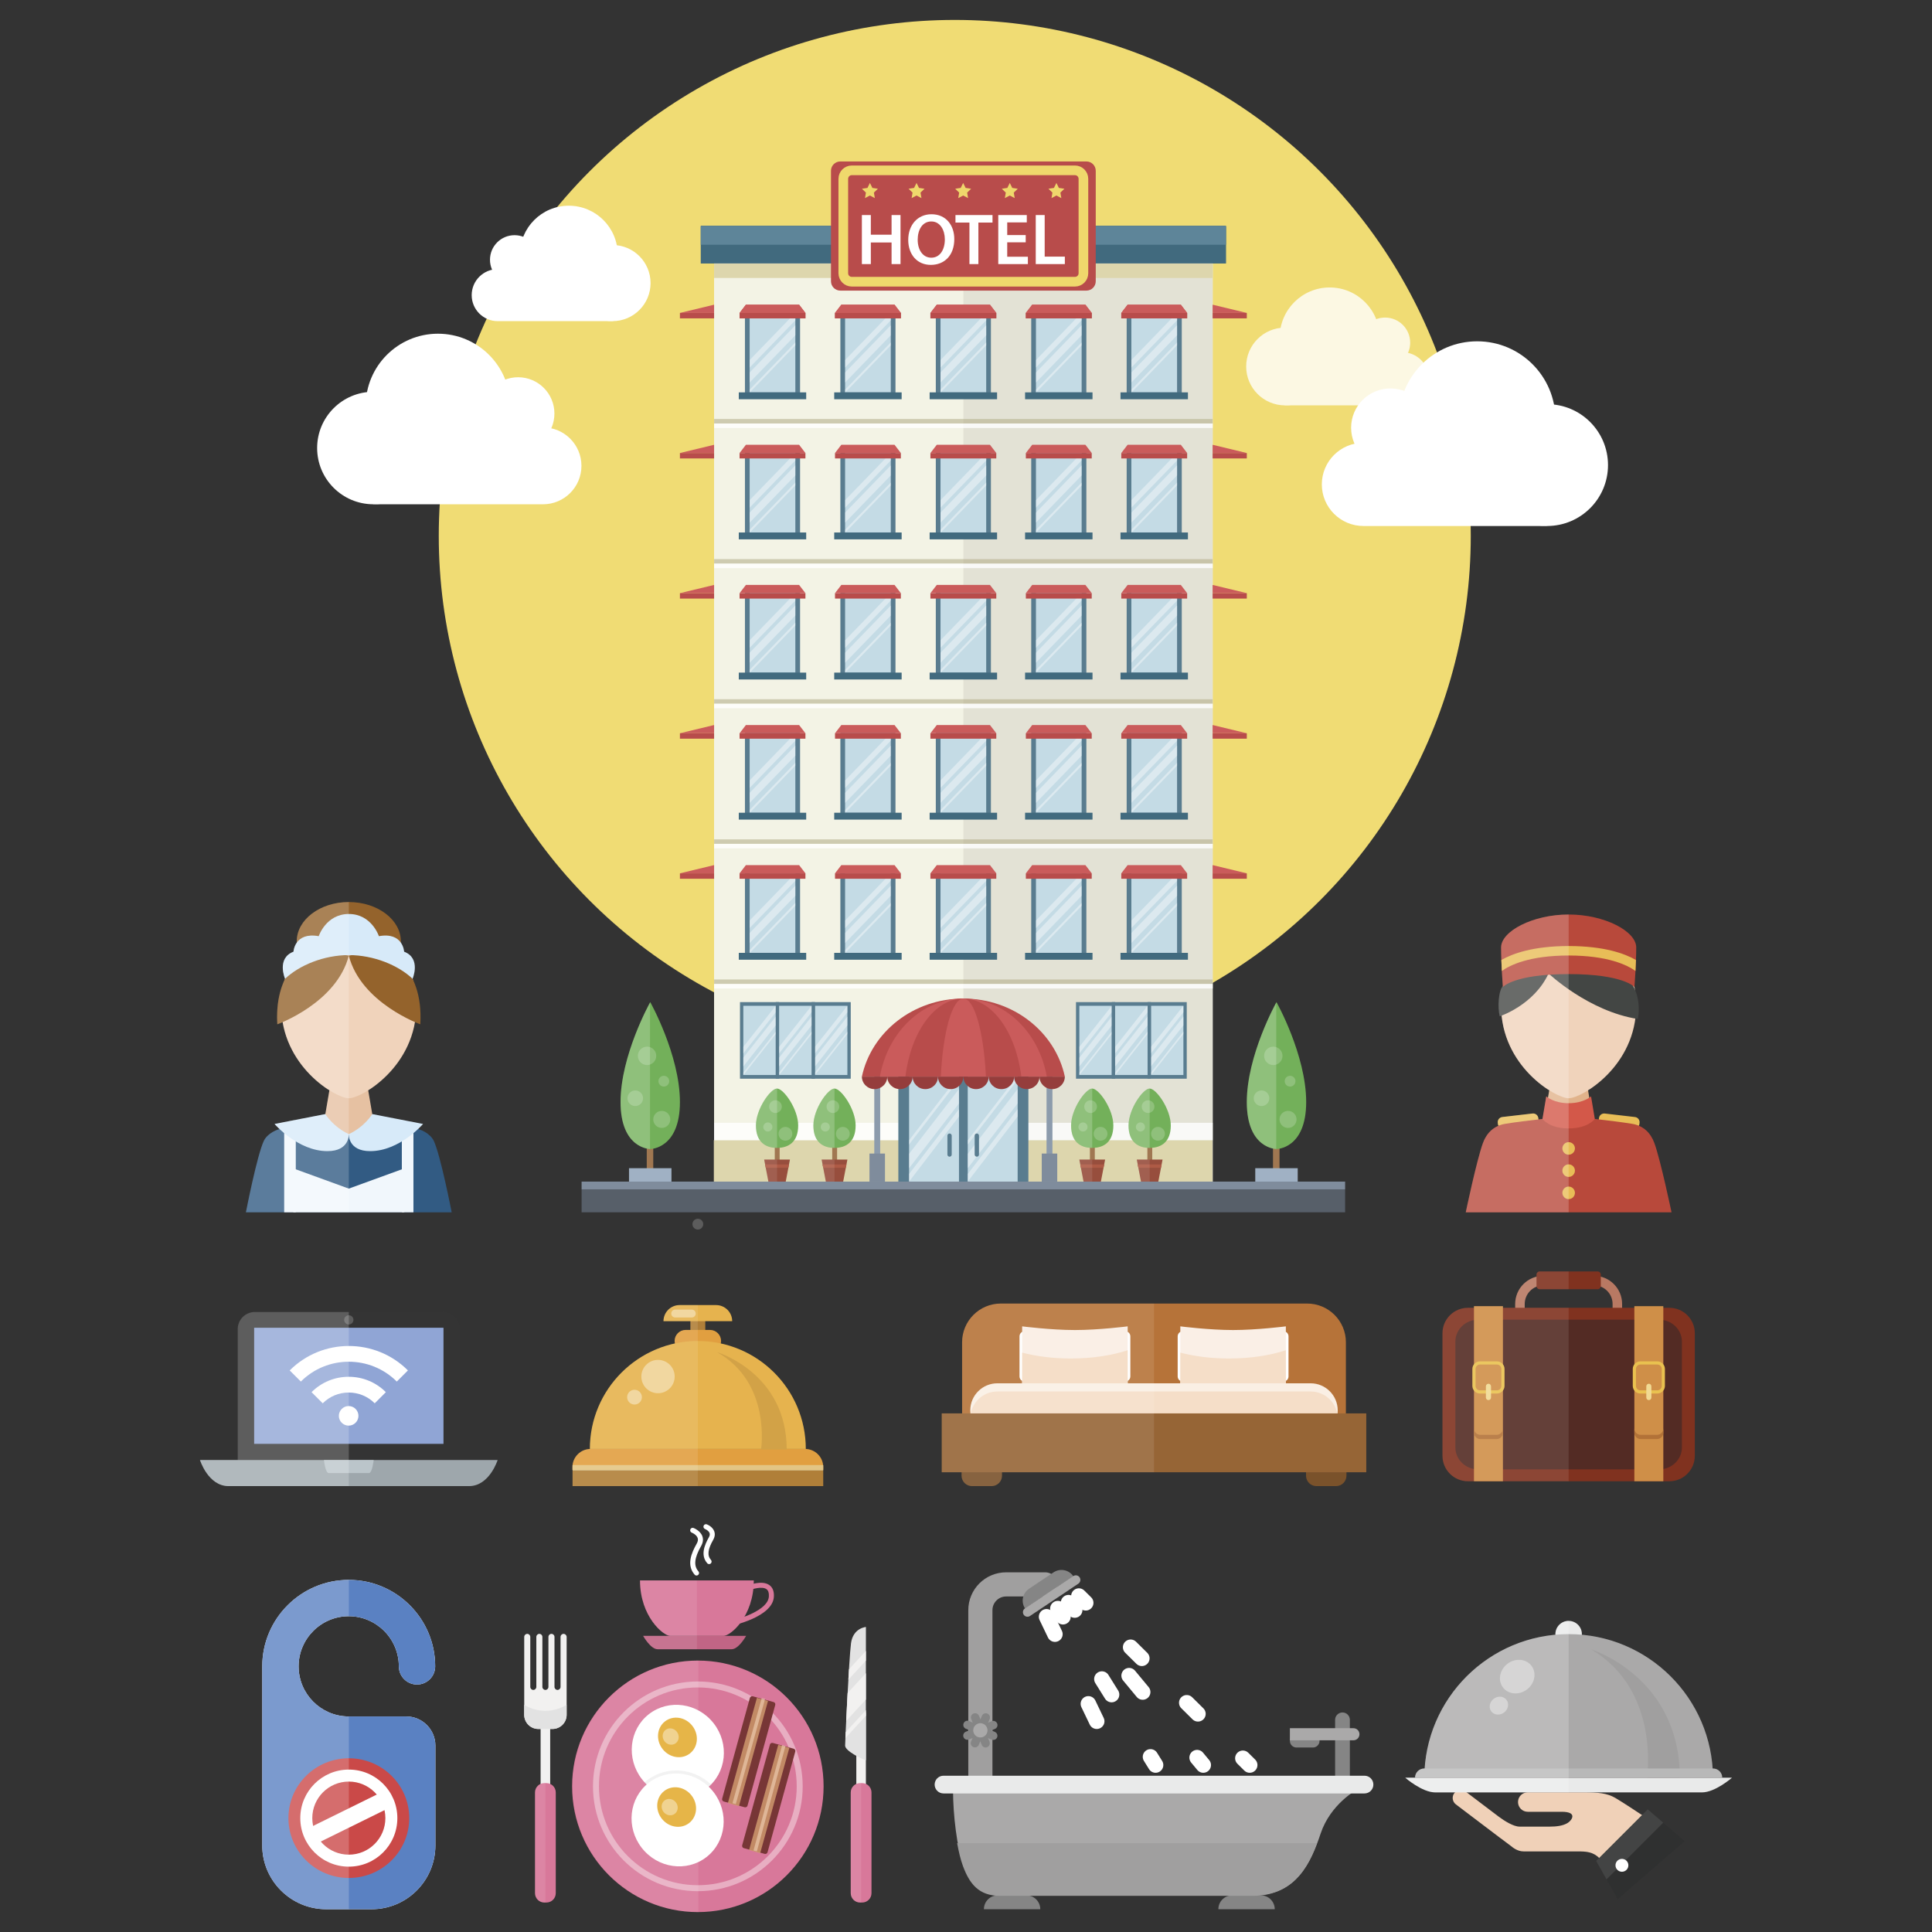 <?xml version="1.0" encoding="utf-8"?>
<!-- Generator: Adobe Illustrator 16.0.0, SVG Export Plug-In . SVG Version: 6.00 Build 0)  -->
<!DOCTYPE svg PUBLIC "-//W3C//DTD SVG 1.1//EN" "http://www.w3.org/Graphics/SVG/1.1/DTD/svg11.dtd">
<svg version="1.1" id="Layer_1" xmlns="http://www.w3.org/2000/svg" xmlns:xlink="http://www.w3.org/1999/xlink" x="0px" y="0px"
	 width="200px" height="200px" viewBox="0 0 200 200" enable-background="new 0 0 200 200" xml:space="preserve">
<rect x="0" y="0" width="200" height="200" fill="#333333" stroke="none"/>
<g>
	<circle fill="#F0DC74" cx="98.837" cy="55.479" r="53.416"/>
	<g>
		<g>
			<g>
				<path fill="#7A522B" d="M103.726,152.764c0,0.594-0.482,1.078-1.078,1.078h-2.029c-0.596,0-1.078-0.484-1.078-1.078v-2.324
					c0-0.596,0.482-1.078,1.078-1.078h2.029c0.596,0,1.078,0.482,1.078,1.078V152.764z"/>
				<path fill="#7A522B" d="M139.384,152.764c0,0.594-0.482,1.078-1.077,1.078h-2.029c-0.596,0-1.078-0.484-1.078-1.078v-2.324
					c0-0.596,0.482-1.078,1.078-1.078h2.029c0.595,0,1.077,0.482,1.077,1.078V152.764z"/>
			</g>
			<path fill="#B67339" d="M139.327,146.559v-7.606c0-2.215-1.795-4.01-4.01-4.01h-31.711c-2.215,0-4.01,1.795-4.01,4.01v7.606
				H139.327z"/>
			<path fill="#FAEFE4" d="M138.479,146.002c0,1.547-1.254,2.803-2.803,2.803h-32.43c-1.548,0-2.803-1.256-2.803-2.803l0,0
				c0-1.547,1.255-2.803,2.803-2.803h32.43C137.226,143.199,138.479,144.455,138.479,146.002L138.479,146.002z"/>
			<path fill="#F5DEC8" d="M138.479,146.846c0,1.549-1.254,2.803-2.803,2.803h-32.43c-1.548,0-2.803-1.254-2.803-2.803l0,0
				c0-1.547,1.255-2.801,2.803-2.801h32.43C137.226,144.045,138.479,145.299,138.479,146.846L138.479,146.846z"/>
			<rect x="97.487" y="146.314" fill="#966536" width="43.949" height="6.094"/>
			<path opacity="0.1" fill="#FFFFFF" d="M119.462,134.942h-15.855c-2.215,0-4.01,1.795-4.01,4.01v7.362h-2.109v6.094h2.053v0.355
				c0,0.594,0.482,1.078,1.078,1.078h2.029c0.596,0,1.078-0.484,1.078-1.078v-0.355h15.736V134.942z"/>
		</g>
		<g>
			<g>
				<path fill="#FFFFFF" d="M117.013,142.479c0,0.287-0.218,0.52-0.486,0.52h-10.502c-0.27,0-0.487-0.232-0.487-0.52v-4.134
					c0-0.287,0.218-0.52,0.487-0.52h10.502c0.269,0,0.486,0.232,0.486,0.52V142.479z"/>
				<path fill="#FAEFE6" d="M111.275,137.685c-2.474,0-5.462-0.381-5.462-0.381v5.896h5.462h5.462v-5.896
					C116.737,137.304,113.749,137.685,111.275,137.685z"/>
				<path fill="#F5DEC8" d="M110.858,140.632c-1.85,0-3.576-0.223-5.045-0.609v3.177h5.462h5.462v-3.425
					C115.106,140.312,113.069,140.632,110.858,140.632z"/>
			</g>
			<g>
				<path fill="#FFFFFF" d="M133.388,142.479c0,0.287-0.219,0.52-0.487,0.52h-10.503c-0.268,0-0.486-0.232-0.486-0.52v-4.134
					c0-0.287,0.219-0.52,0.486-0.52H132.9c0.269,0,0.487,0.232,0.487,0.52V142.479z"/>
				<path fill="#FAEFE6" d="M127.649,137.685c-2.473,0-5.463-0.381-5.463-0.381v5.896h5.463h5.462v-5.896
					C133.111,137.304,130.122,137.685,127.649,137.685z"/>
				<path fill="#F5DEC8" d="M127.231,140.632c-1.848,0-3.576-0.223-5.045-0.609v3.177h5.463h5.462v-3.425
					C131.481,140.312,129.443,140.632,127.231,140.632z"/>
			</g>
		</g>
	</g>
	<g>
		<rect x="60.208" y="123.118" fill="#575F69" width="79.038" height="2.379"/>
		<rect x="60.208" y="122.319" fill="#7F8C9C" width="79.038" height="0.799"/>
	</g>
	<rect x="73.924" y="23.839" fill="#F3F3E5" width="51.606" height="98.48"/>
	<rect x="73.907" y="118.032" fill="#DDD6AD" width="51.607" height="4.287"/>
	<rect x="73.924" y="27.271" fill="#DDD6AD" width="51.606" height="1.506"/>
	<rect x="73.924" y="116.233" opacity="0.8" fill="#FFFFFF" width="51.606" height="1.799"/>
	<g>
		<g>
			<rect x="92.996" y="110.176" fill="#597C8F" width="13.462" height="12.144"/>
			<rect x="94.108" y="111.33" fill="#C4DBE5" width="11.238" height="10.989"/>
			<rect x="99.274" y="110.588" fill="#597C8F" width="0.906" height="11.731"/>
		</g>
		<g opacity="0.4">
			<g>
				<polygon fill="#FFFFFF" points="99.274,111.774 94.108,118.481 94.108,118.042 99.274,111.336 				"/>
				<polygon fill="#FFFFFF" points="99.274,115.577 94.108,122.319 94.108,121.528 99.274,114.821 				"/>
				<polygon fill="#FFFFFF" points="99.274,114.226 94.108,120.931 94.108,119.444 99.274,112.738 				"/>
			</g>
			<g>
				<polygon fill="#FFFFFF" points="105.347,111.774 100.181,118.481 100.181,118.042 105.347,111.336 				"/>
				<polygon fill="#FFFFFF" points="105.347,115.577 100.181,122.319 100.181,121.528 105.347,114.821 				"/>
				<polygon fill="#FFFFFF" points="105.347,114.226 100.181,120.931 100.181,119.444 105.347,112.738 				"/>
			</g>
		</g>
		<g>
			<path fill="#597C8F" d="M98.54,119.518c0,0.123-0.1,0.223-0.223,0.223l0,0c-0.124,0-0.225-0.1-0.225-0.223v-1.956
				c0-0.123,0.101-0.223,0.225-0.223l0,0c0.123,0,0.223,0.1,0.223,0.223V119.518z"/>
			<path fill="#597C8F" d="M101.36,119.518c0,0.123-0.1,0.223-0.223,0.223l0,0c-0.123,0-0.223-0.1-0.223-0.223v-1.956
				c0-0.123,0.1-0.223,0.223-0.223l0,0c0.123,0,0.223,0.1,0.223,0.223V119.518z"/>
		</g>
	</g>
	<g>
		<g>
			<path fill="#B84C4B" d="M110.231,111.448c-0.988-4.607-5.314-8.076-10.504-8.076s-9.517,3.469-10.504,8.076H110.231z"/>
			<path fill="#CA5B5B" d="M108.364,111.448c-0.811-4.607-4.369-8.076-8.637-8.076s-7.826,3.469-8.639,8.076H108.364z"/>
			<path fill="#B84C4B" d="M105.728,111.448c-0.564-4.607-3.036-8.076-6-8.076c-2.965,0-5.437,3.469-6,8.076H105.728z"/>
			<path fill="#CA5B5B" d="M102.062,111.448c-0.219-4.607-1.182-8.076-2.334-8.076c-1.154,0-2.115,3.469-2.334,8.076H102.062z"/>
		</g>
		<g>
			<path fill="#953D3C" d="M90.536,112.745c0.725,0,1.313-0.58,1.313-1.297h-2.627C89.222,112.165,89.81,112.745,90.536,112.745z"/>
			<path fill="#953D3C" d="M93.161,112.745c0.726,0,1.313-0.58,1.313-1.297h-2.626C91.849,112.165,92.437,112.745,93.161,112.745z"
				/>
			<path fill="#953D3C" d="M95.788,112.745c0.725,0,1.313-0.58,1.313-1.297h-2.626C94.475,112.165,95.063,112.745,95.788,112.745z"
				/>
			<path fill="#953D3C" d="M98.414,112.745c0.726,0,1.313-0.58,1.313-1.297h-2.627C97.101,112.165,97.688,112.745,98.414,112.745z"
				/>
			<path fill="#953D3C" d="M101.04,112.745c0.726,0,1.313-0.58,1.313-1.297h-2.626C99.728,112.165,100.315,112.745,101.04,112.745z"
				/>
			<path fill="#953D3C" d="M103.667,112.745c0.725,0,1.313-0.58,1.313-1.297h-2.626C102.354,112.165,102.94,112.745,103.667,112.745
				z"/>
			<path fill="#953D3C" d="M106.293,112.745c0.726,0,1.313-0.58,1.313-1.297h-2.627
				C104.979,112.165,105.567,112.745,106.293,112.745z"/>
			<path fill="#953D3C" d="M108.919,112.745c0.725,0,1.313-0.58,1.313-1.297h-2.626
				C107.606,112.165,108.194,112.745,108.919,112.745z"/>
		</g>
	</g>
	<g>
		<g>
			<rect x="73.924" y="101.394" opacity="0.6" fill="#DDD6AD" width="51.606" height="0.467"/>
			<rect x="73.924" y="101.86" opacity="0.8" fill="#FFFFFF" width="51.606" height="0.467"/>
		</g>
		<g>
			<rect x="73.924" y="86.89" opacity="0.6" fill="#DDD6AD" width="51.606" height="0.466"/>
			<rect x="73.924" y="87.355" opacity="0.8" fill="#FFFFFF" width="51.606" height="0.466"/>
		</g>
		<g>
			<rect x="73.924" y="72.384" opacity="0.6" fill="#DDD6AD" width="51.606" height="0.467"/>
			<rect x="73.924" y="72.851" opacity="0.8" fill="#FFFFFF" width="51.606" height="0.466"/>
		</g>
		<g>
			<rect x="73.924" y="57.879" opacity="0.6" fill="#DDD6AD" width="51.606" height="0.466"/>
			<rect x="73.924" y="58.345" opacity="0.8" fill="#FFFFFF" width="51.606" height="0.467"/>
		</g>
		<g>
			<rect x="73.924" y="43.373" opacity="0.6" fill="#DDD6AD" width="51.606" height="0.467"/>
			<rect x="73.924" y="43.84" opacity="0.8" fill="#FFFFFF" width="51.606" height="0.466"/>
		</g>
		<g>
			<g>
				<g>
					<rect x="77.116" y="89.974" fill="#597C8F" width="5.706" height="9.104"/>
					<rect x="77.604" y="90.411" fill="#C4DBE5" width="4.73" height="8.228"/>
					<g opacity="0.4">
						<polygon fill="#FFFFFF" points="82.335,92.729 77.604,97.616 77.604,96.581 82.335,91.694 						"/>
						<polygon fill="#FFFFFF" points="82.335,93.774 77.604,98.661 77.604,98.358 82.335,93.472 						"/>
						<polygon fill="#FFFFFF" points="82.335,91.181 77.604,96.067 77.604,95.291 82.335,90.405 						"/>
					</g>
					<rect x="76.479" y="98.639" fill="#416A7E" width="6.979" height="0.71"/>
				</g>
				<g>
					<rect x="86.995" y="89.974" fill="#597C8F" width="5.705" height="9.104"/>
					<rect x="87.483" y="90.411" fill="#C4DBE5" width="4.73" height="8.228"/>
					<g opacity="0.4">
						<polygon fill="#FFFFFF" points="92.214,92.729 87.483,97.616 87.483,96.581 92.214,91.694 						"/>
						<polygon fill="#FFFFFF" points="92.214,93.774 87.483,98.661 87.483,98.358 92.214,93.472 						"/>
						<polygon fill="#FFFFFF" points="92.214,91.181 87.483,96.067 87.483,95.291 92.214,90.405 						"/>
					</g>
					<rect x="86.358" y="98.639" fill="#416A7E" width="6.98" height="0.71"/>
				</g>
				<g>
					<rect x="96.874" y="89.974" fill="#597C8F" width="5.705" height="9.104"/>
					<rect x="97.362" y="90.411" fill="#C4DBE5" width="4.73" height="8.228"/>
					<g opacity="0.4">
						<polygon fill="#FFFFFF" points="102.093,92.729 97.362,97.616 97.362,96.581 102.093,91.694 						"/>
						<polygon fill="#FFFFFF" points="102.093,93.774 97.362,98.661 97.362,98.358 102.093,93.472 						"/>
						<polygon fill="#FFFFFF" points="102.093,91.181 97.362,96.067 97.362,95.291 102.093,90.405 						"/>
					</g>
					<rect x="96.237" y="98.639" fill="#416A7E" width="6.98" height="0.71"/>
				</g>
				<g>
					<rect x="106.753" y="89.974" fill="#597C8F" width="5.705" height="9.104"/>
					<rect x="107.241" y="90.411" fill="#C4DBE5" width="4.73" height="8.228"/>
					<g opacity="0.4">
						<polygon fill="#FFFFFF" points="111.972,92.729 107.241,97.616 107.241,96.581 111.972,91.694 						"/>
						<polygon fill="#FFFFFF" points="111.972,93.774 107.241,98.661 107.241,98.358 111.972,93.472 						"/>
						<polygon fill="#FFFFFF" points="111.972,91.181 107.241,96.067 107.241,95.291 111.972,90.405 						"/>
					</g>
					<rect x="106.116" y="98.639" fill="#416A7E" width="6.98" height="0.71"/>
				</g>
				<g>
					<rect x="116.632" y="89.974" fill="#597C8F" width="5.705" height="9.104"/>
					<rect x="117.119" y="90.411" fill="#C4DBE5" width="4.731" height="8.228"/>
					<g opacity="0.4">
						<polygon fill="#FFFFFF" points="121.851,92.729 117.119,97.616 117.119,96.581 121.851,91.694 						"/>
						<polygon fill="#FFFFFF" points="121.851,93.774 117.119,98.661 117.119,98.358 121.851,93.472 						"/>
						<polygon fill="#FFFFFF" points="121.851,91.181 117.119,96.067 117.119,95.291 121.851,90.405 						"/>
					</g>
					<rect x="115.995" y="98.639" fill="#416A7E" width="6.979" height="0.71"/>
				</g>
			</g>
			<g>
				<g>
					<rect x="77.116" y="75.468" fill="#597C8F" width="5.706" height="9.104"/>
					<rect x="77.604" y="75.905" fill="#C4DBE5" width="4.73" height="8.229"/>
					<g opacity="0.4">
						<polygon fill="#FFFFFF" points="82.335,78.224 77.604,83.11 77.604,82.076 82.335,77.189 						"/>
						<polygon fill="#FFFFFF" points="82.335,79.27 77.604,84.155 77.604,83.853 82.335,78.967 						"/>
						<polygon fill="#FFFFFF" points="82.335,76.675 77.604,81.562 77.604,80.786 82.335,75.9 						"/>
					</g>
					<rect x="76.479" y="84.134" fill="#416A7E" width="6.979" height="0.711"/>
				</g>
				<g>
					<rect x="86.995" y="75.468" fill="#597C8F" width="5.705" height="9.104"/>
					<rect x="87.483" y="75.905" fill="#C4DBE5" width="4.73" height="8.229"/>
					<g opacity="0.4">
						<polygon fill="#FFFFFF" points="92.214,78.224 87.483,83.11 87.483,82.076 92.214,77.189 						"/>
						<polygon fill="#FFFFFF" points="92.214,79.27 87.483,84.155 87.483,83.853 92.214,78.967 						"/>
						<polygon fill="#FFFFFF" points="92.214,76.675 87.483,81.562 87.483,80.786 92.214,75.9 						"/>
					</g>
					<rect x="86.358" y="84.134" fill="#416A7E" width="6.98" height="0.711"/>
				</g>
				<g>
					<rect x="96.874" y="75.468" fill="#597C8F" width="5.705" height="9.104"/>
					<rect x="97.362" y="75.905" fill="#C4DBE5" width="4.73" height="8.229"/>
					<g opacity="0.4">
						<polygon fill="#FFFFFF" points="102.093,78.224 97.362,83.11 97.362,82.076 102.093,77.189 						"/>
						<polygon fill="#FFFFFF" points="102.093,79.27 97.362,84.155 97.362,83.853 102.093,78.967 						"/>
						<polygon fill="#FFFFFF" points="102.093,76.675 97.362,81.562 97.362,80.786 102.093,75.9 						"/>
					</g>
					<rect x="96.237" y="84.134" fill="#416A7E" width="6.98" height="0.711"/>
				</g>
				<g>
					<rect x="106.753" y="75.468" fill="#597C8F" width="5.705" height="9.104"/>
					<rect x="107.241" y="75.905" fill="#C4DBE5" width="4.73" height="8.229"/>
					<g opacity="0.4">
						<polygon fill="#FFFFFF" points="111.972,78.224 107.241,83.11 107.241,82.076 111.972,77.189 						"/>
						<polygon fill="#FFFFFF" points="111.972,79.27 107.241,84.155 107.241,83.853 111.972,78.967 						"/>
						<polygon fill="#FFFFFF" points="111.972,76.675 107.241,81.562 107.241,80.786 111.972,75.9 						"/>
					</g>
					<rect x="106.116" y="84.134" fill="#416A7E" width="6.98" height="0.711"/>
				</g>
				<g>
					<rect x="116.632" y="75.468" fill="#597C8F" width="5.705" height="9.104"/>
					<rect x="117.119" y="75.905" fill="#C4DBE5" width="4.731" height="8.229"/>
					<g opacity="0.4">
						<polygon fill="#FFFFFF" points="121.851,78.224 117.119,83.11 117.119,82.076 121.851,77.189 						"/>
						<polygon fill="#FFFFFF" points="121.851,79.27 117.119,84.155 117.119,83.853 121.851,78.967 						"/>
						<polygon fill="#FFFFFF" points="121.851,76.675 117.119,81.562 117.119,80.786 121.851,75.9 						"/>
					</g>
					<rect x="115.995" y="84.134" fill="#416A7E" width="6.979" height="0.711"/>
				</g>
			</g>
			<g>
				<g>
					<rect x="77.116" y="60.962" fill="#597C8F" width="5.706" height="9.104"/>
					<rect x="77.604" y="61.399" fill="#C4DBE5" width="4.73" height="8.229"/>
					<g opacity="0.4">
						<polygon fill="#FFFFFF" points="82.335,63.719 77.604,68.604 77.604,67.57 82.335,62.685 						"/>
						<polygon fill="#FFFFFF" points="82.335,64.765 77.604,69.65 77.604,69.348 82.335,64.462 						"/>
						<polygon fill="#FFFFFF" points="82.335,62.171 77.604,67.056 77.604,66.28 82.335,61.395 						"/>
					</g>
					<rect x="76.479" y="69.628" fill="#416A7E" width="6.979" height="0.711"/>
				</g>
				<g>
					<rect x="86.995" y="60.962" fill="#597C8F" width="5.705" height="9.104"/>
					<rect x="87.483" y="61.399" fill="#C4DBE5" width="4.73" height="8.229"/>
					<g opacity="0.4">
						<polygon fill="#FFFFFF" points="92.214,63.719 87.483,68.604 87.483,67.57 92.214,62.685 						"/>
						<polygon fill="#FFFFFF" points="92.214,64.765 87.483,69.65 87.483,69.348 92.214,64.462 						"/>
						<polygon fill="#FFFFFF" points="92.214,62.171 87.483,67.056 87.483,66.28 92.214,61.395 						"/>
					</g>
					<rect x="86.358" y="69.628" fill="#416A7E" width="6.98" height="0.711"/>
				</g>
				<g>
					<rect x="96.874" y="60.962" fill="#597C8F" width="5.705" height="9.104"/>
					<rect x="97.362" y="61.399" fill="#C4DBE5" width="4.73" height="8.229"/>
					<g opacity="0.4">
						<polygon fill="#FFFFFF" points="102.093,63.719 97.362,68.604 97.362,67.57 102.093,62.685 						"/>
						<polygon fill="#FFFFFF" points="102.093,64.765 97.362,69.65 97.362,69.348 102.093,64.462 						"/>
						<polygon fill="#FFFFFF" points="102.093,62.171 97.362,67.056 97.362,66.28 102.093,61.395 						"/>
					</g>
					<rect x="96.237" y="69.628" fill="#416A7E" width="6.98" height="0.711"/>
				</g>
				<g>
					<rect x="106.753" y="60.962" fill="#597C8F" width="5.705" height="9.104"/>
					<rect x="107.241" y="61.399" fill="#C4DBE5" width="4.73" height="8.229"/>
					<g opacity="0.4">
						<polygon fill="#FFFFFF" points="111.972,63.719 107.241,68.604 107.241,67.57 111.972,62.685 						"/>
						<polygon fill="#FFFFFF" points="111.972,64.765 107.241,69.65 107.241,69.348 111.972,64.462 						"/>
						<polygon fill="#FFFFFF" points="111.972,62.171 107.241,67.056 107.241,66.28 111.972,61.395 						"/>
					</g>
					<rect x="106.116" y="69.628" fill="#416A7E" width="6.98" height="0.711"/>
				</g>
				<g>
					<rect x="116.632" y="60.962" fill="#597C8F" width="5.705" height="9.104"/>
					<rect x="117.119" y="61.399" fill="#C4DBE5" width="4.731" height="8.229"/>
					<g opacity="0.4">
						<polygon fill="#FFFFFF" points="121.851,63.719 117.119,68.604 117.119,67.57 121.851,62.685 						"/>
						<polygon fill="#FFFFFF" points="121.851,64.765 117.119,69.65 117.119,69.348 121.851,64.462 						"/>
						<polygon fill="#FFFFFF" points="121.851,62.171 117.119,67.056 117.119,66.28 121.851,61.395 						"/>
					</g>
					<rect x="115.995" y="69.628" fill="#416A7E" width="6.979" height="0.711"/>
				</g>
			</g>
			<g>
				<g>
					<rect x="77.116" y="46.457" fill="#597C8F" width="5.706" height="9.104"/>
					<rect x="77.604" y="46.896" fill="#C4DBE5" width="4.73" height="8.228"/>
					<g opacity="0.4">
						<polygon fill="#FFFFFF" points="82.335,49.214 77.604,54.1 77.604,53.065 82.335,48.179 						"/>
						<polygon fill="#FFFFFF" points="82.335,50.259 77.604,55.146 77.604,54.843 82.335,49.956 						"/>
						<polygon fill="#FFFFFF" points="82.335,47.665 77.604,52.552 77.604,51.776 82.335,46.89 						"/>
					</g>
					<rect x="76.479" y="55.123" fill="#416A7E" width="6.979" height="0.71"/>
				</g>
				<g>
					<rect x="86.995" y="46.457" fill="#597C8F" width="5.705" height="9.104"/>
					<rect x="87.483" y="46.896" fill="#C4DBE5" width="4.73" height="8.228"/>
					<g opacity="0.4">
						<polygon fill="#FFFFFF" points="92.214,49.214 87.483,54.1 87.483,53.065 92.214,48.179 						"/>
						<polygon fill="#FFFFFF" points="92.214,50.259 87.483,55.146 87.483,54.843 92.214,49.956 						"/>
						<polygon fill="#FFFFFF" points="92.214,47.665 87.483,52.552 87.483,51.776 92.214,46.89 						"/>
					</g>
					<rect x="86.358" y="55.123" fill="#416A7E" width="6.98" height="0.71"/>
				</g>
				<g>
					<rect x="96.874" y="46.457" fill="#597C8F" width="5.705" height="9.104"/>
					<rect x="97.362" y="46.896" fill="#C4DBE5" width="4.73" height="8.228"/>
					<g opacity="0.4">
						<polygon fill="#FFFFFF" points="102.093,49.214 97.362,54.1 97.362,53.065 102.093,48.179 						"/>
						<polygon fill="#FFFFFF" points="102.093,50.259 97.362,55.146 97.362,54.843 102.093,49.956 						"/>
						<polygon fill="#FFFFFF" points="102.093,47.665 97.362,52.552 97.362,51.776 102.093,46.89 						"/>
					</g>
					<rect x="96.237" y="55.123" fill="#416A7E" width="6.98" height="0.71"/>
				</g>
				<g>
					<rect x="106.753" y="46.457" fill="#597C8F" width="5.705" height="9.104"/>
					<rect x="107.241" y="46.896" fill="#C4DBE5" width="4.73" height="8.228"/>
					<g opacity="0.4">
						<polygon fill="#FFFFFF" points="111.972,49.214 107.241,54.1 107.241,53.065 111.972,48.179 						"/>
						<polygon fill="#FFFFFF" points="111.972,50.259 107.241,55.146 107.241,54.843 111.972,49.956 						"/>
						<polygon fill="#FFFFFF" points="111.972,47.665 107.241,52.552 107.241,51.776 111.972,46.89 						"/>
					</g>
					<rect x="106.116" y="55.123" fill="#416A7E" width="6.98" height="0.71"/>
				</g>
				<g>
					<rect x="116.632" y="46.457" fill="#597C8F" width="5.705" height="9.104"/>
					<rect x="117.119" y="46.896" fill="#C4DBE5" width="4.731" height="8.228"/>
					<g opacity="0.4">
						<polygon fill="#FFFFFF" points="121.851,49.214 117.119,54.1 117.119,53.065 121.851,48.179 						"/>
						<polygon fill="#FFFFFF" points="121.851,50.259 117.119,55.146 117.119,54.843 121.851,49.956 						"/>
						<polygon fill="#FFFFFF" points="121.851,47.665 117.119,52.552 117.119,51.776 121.851,46.89 						"/>
					</g>
					<rect x="115.995" y="55.123" fill="#416A7E" width="6.979" height="0.71"/>
				</g>
			</g>
			<g>
				<g>
					<rect x="77.116" y="31.952" fill="#597C8F" width="5.706" height="9.104"/>
					<rect x="77.604" y="32.39" fill="#C4DBE5" width="4.73" height="8.229"/>
					<g opacity="0.4">
						<polygon fill="#FFFFFF" points="82.335,34.708 77.604,39.595 77.604,38.56 82.335,33.673 						"/>
						<polygon fill="#FFFFFF" points="82.335,35.754 77.604,40.64 77.604,40.337 82.335,35.451 						"/>
						<polygon fill="#FFFFFF" points="82.335,33.159 77.604,38.046 77.604,37.271 82.335,32.384 						"/>
					</g>
					<rect x="76.479" y="40.618" fill="#416A7E" width="6.979" height="0.711"/>
				</g>
				<g>
					<rect x="86.995" y="31.952" fill="#597C8F" width="5.705" height="9.104"/>
					<rect x="87.483" y="32.39" fill="#C4DBE5" width="4.73" height="8.229"/>
					<g opacity="0.4">
						<polygon fill="#FFFFFF" points="92.214,34.708 87.483,39.595 87.483,38.56 92.214,33.673 						"/>
						<polygon fill="#FFFFFF" points="92.214,35.754 87.483,40.64 87.483,40.337 92.214,35.451 						"/>
						<polygon fill="#FFFFFF" points="92.214,33.159 87.483,38.046 87.483,37.271 92.214,32.384 						"/>
					</g>
					<rect x="86.358" y="40.618" fill="#416A7E" width="6.98" height="0.711"/>
				</g>
				<g>
					<rect x="96.874" y="31.952" fill="#597C8F" width="5.705" height="9.104"/>
					<rect x="97.362" y="32.39" fill="#C4DBE5" width="4.73" height="8.229"/>
					<g opacity="0.4">
						<polygon fill="#FFFFFF" points="102.093,34.708 97.362,39.595 97.362,38.56 102.093,33.673 						"/>
						<polygon fill="#FFFFFF" points="102.093,35.754 97.362,40.64 97.362,40.337 102.093,35.451 						"/>
						<polygon fill="#FFFFFF" points="102.093,33.159 97.362,38.046 97.362,37.271 102.093,32.384 						"/>
					</g>
					<rect x="96.237" y="40.618" fill="#416A7E" width="6.98" height="0.711"/>
				</g>
				<g>
					<rect x="106.753" y="31.952" fill="#597C8F" width="5.705" height="9.104"/>
					<rect x="107.241" y="32.39" fill="#C4DBE5" width="4.73" height="8.229"/>
					<g opacity="0.4">
						<polygon fill="#FFFFFF" points="111.972,34.708 107.241,39.595 107.241,38.56 111.972,33.673 						"/>
						<polygon fill="#FFFFFF" points="111.972,35.754 107.241,40.64 107.241,40.337 111.972,35.451 						"/>
						<polygon fill="#FFFFFF" points="111.972,33.159 107.241,38.046 107.241,37.271 111.972,32.384 						"/>
					</g>
					<rect x="106.116" y="40.618" fill="#416A7E" width="6.98" height="0.711"/>
				</g>
				<g>
					<rect x="116.632" y="31.952" fill="#597C8F" width="5.705" height="9.104"/>
					<rect x="117.119" y="32.39" fill="#C4DBE5" width="4.731" height="8.229"/>
					<g opacity="0.4">
						<polygon fill="#FFFFFF" points="121.851,34.708 117.119,39.595 117.119,38.56 121.851,33.673 						"/>
						<polygon fill="#FFFFFF" points="121.851,35.754 117.119,40.64 117.119,40.337 121.851,35.451 						"/>
						<polygon fill="#FFFFFF" points="121.851,33.159 117.119,38.046 117.119,37.271 121.851,32.384 						"/>
					</g>
					<rect x="115.995" y="40.618" fill="#416A7E" width="6.979" height="0.711"/>
				</g>
			</g>
		</g>
	</g>
	<g>
		<g>
			<g>
				<rect x="76.603" y="103.738" fill="#597C8F" width="4.053" height="7.928"/>
				<rect x="76.948" y="104.12" fill="#C4DBE5" width="3.36" height="7.164"/>
				<g opacity="0.4">
					<polygon fill="#FFFFFF" points="80.309,106.14 76.948,110.394 76.948,109.492 80.309,105.237 					"/>
					<polygon fill="#FFFFFF" points="80.309,107.049 76.948,111.304 76.948,111.04 80.309,106.785 					"/>
					<polygon fill="#FFFFFF" points="80.309,104.79 76.948,109.046 76.948,108.37 80.309,104.115 					"/>
				</g>
			</g>
			<g>
				<rect x="84.015" y="103.738" fill="#597C8F" width="4.053" height="7.928"/>
				<rect x="84.36" y="104.12" fill="#C4DBE5" width="3.361" height="7.164"/>
				<g opacity="0.4">
					<polygon fill="#FFFFFF" points="87.722,106.14 84.36,110.394 84.36,109.492 87.722,105.237 					"/>
					<polygon fill="#FFFFFF" points="87.722,107.049 84.36,111.304 84.36,111.04 87.722,106.785 					"/>
					<polygon fill="#FFFFFF" points="87.722,104.79 84.36,109.046 84.36,108.37 87.722,104.115 					"/>
				</g>
			</g>
			<g>
				<rect x="80.309" y="103.738" fill="#597C8F" width="4.052" height="7.928"/>
				<rect x="80.655" y="104.12" fill="#C4DBE5" width="3.359" height="7.164"/>
				<g opacity="0.4">
					<polygon fill="#FFFFFF" points="84.015,106.14 80.655,110.394 80.655,109.492 84.015,105.237 					"/>
					<polygon fill="#FFFFFF" points="84.015,107.049 80.655,111.304 80.655,111.04 84.015,106.785 					"/>
					<polygon fill="#FFFFFF" points="84.015,104.79 80.655,109.046 80.655,108.37 84.015,104.115 					"/>
				</g>
			</g>
		</g>
		<g>
			<g>
				<rect x="111.387" y="103.738" fill="#597C8F" width="4.052" height="7.928"/>
				<rect x="111.733" y="104.12" fill="#C4DBE5" width="3.36" height="7.164"/>
				<g opacity="0.4">
					<polygon fill="#FFFFFF" points="115.094,106.14 111.733,110.394 111.733,109.492 115.094,105.237 					"/>
					<polygon fill="#FFFFFF" points="115.094,107.049 111.733,111.304 111.733,111.04 115.094,106.785 					"/>
					<polygon fill="#FFFFFF" points="115.094,104.79 111.733,109.046 111.733,108.37 115.094,104.115 					"/>
				</g>
			</g>
			<g>
				<rect x="118.8" y="103.738" fill="#597C8F" width="4.052" height="7.928"/>
				<rect x="119.146" y="104.12" fill="#C4DBE5" width="3.36" height="7.164"/>
				<g opacity="0.4">
					<polygon fill="#FFFFFF" points="122.506,106.14 119.146,110.394 119.146,109.492 122.506,105.237 					"/>
					<polygon fill="#FFFFFF" points="122.506,107.049 119.146,111.304 119.146,111.04 122.506,106.785 					"/>
					<polygon fill="#FFFFFF" points="122.506,104.79 119.146,109.046 119.146,108.37 122.506,104.115 					"/>
				</g>
			</g>
			<g>
				<rect x="115.094" y="103.738" fill="#597C8F" width="4.052" height="7.928"/>
				<rect x="115.438" y="104.12" fill="#C4DBE5" width="3.361" height="7.164"/>
				<g opacity="0.4">
					<polygon fill="#FFFFFF" points="118.8,106.14 115.438,110.394 115.438,109.492 118.8,105.237 					"/>
					<polygon fill="#FFFFFF" points="118.8,107.049 115.438,111.304 115.438,111.04 118.8,106.785 					"/>
					<polygon fill="#FFFFFF" points="118.8,104.79 115.438,109.046 115.438,108.37 118.8,104.115 					"/>
				</g>
			</g>
		</g>
	</g>
	<rect x="72.55" y="23.398" fill="#416A7E" width="54.354" height="3.872"/>
	<rect x="72.55" y="23.398" fill="#5E8599" width="54.354" height="1.937"/>
	<g>
		<rect x="73.924" y="23.839" fill="#F3F3E5" width="51.606" height="98.48"/>
		<rect x="99.728" y="23.839" fill="#E3E2D5" width="25.803" height="98.48"/>
	</g>
	<rect x="73.907" y="118.032" fill="#DDD6AD" width="51.607" height="4.287"/>
	<rect x="73.924" y="27.271" fill="#DDD6AD" width="51.606" height="1.506"/>
	<rect x="73.924" y="116.233" opacity="0.8" fill="#FFFFFF" width="51.606" height="1.799"/>
	<g>
		<rect x="92.996" y="110.206" fill="#597C8F" width="13.462" height="12.113"/>
		<rect x="94.108" y="111.36" fill="#C4DBE5" width="11.238" height="10.959"/>
		<rect x="99.274" y="110.618" fill="#597C8F" width="0.906" height="11.701"/>
	</g>
	<g opacity="0.4">
		<g>
			<polygon fill="#FFFFFF" points="99.274,111.774 94.108,118.481 94.108,118.042 99.274,111.336 			"/>
			<polygon fill="#FFFFFF" points="99.274,115.577 94.108,122.319 94.108,121.528 99.274,114.821 			"/>
			<polygon fill="#FFFFFF" points="99.274,114.226 94.108,120.931 94.108,119.444 99.274,112.738 			"/>
		</g>
		<g>
			<polygon fill="#FFFFFF" points="105.347,111.774 100.181,118.481 100.181,118.042 105.347,111.336 			"/>
			<polygon fill="#FFFFFF" points="105.347,115.577 100.181,122.319 100.181,121.528 105.347,114.821 			"/>
			<polygon fill="#FFFFFF" points="105.347,114.226 100.181,120.931 100.181,119.444 105.347,112.738 			"/>
		</g>
	</g>
	<g>
		<path fill="#597C8F" d="M98.522,119.518c0,0.123-0.1,0.223-0.223,0.223l0,0c-0.123,0-0.223-0.1-0.223-0.223v-1.956
			c0-0.123,0.1-0.223,0.223-0.223l0,0c0.123,0,0.223,0.1,0.223,0.223V119.518z"/>
		<path fill="#597C8F" d="M101.345,119.518c0,0.123-0.101,0.223-0.225,0.223l0,0c-0.123,0-0.223-0.1-0.223-0.223v-1.956
			c0-0.123,0.1-0.223,0.223-0.223l0,0c0.124,0,0.225,0.1,0.225,0.223V119.518z"/>
	</g>
	<g>
		<rect x="73.924" y="101.394" opacity="0.6" fill="#B6B08E" width="51.606" height="0.467"/>
		<rect x="73.924" y="101.86" opacity="0.8" fill="#FFFFFF" width="51.606" height="0.467"/>
	</g>
	<g>
		<rect x="73.924" y="86.89" opacity="0.6" fill="#B6B08E" width="51.606" height="0.466"/>
		<rect x="73.924" y="87.355" opacity="0.8" fill="#FFFFFF" width="51.606" height="0.466"/>
	</g>
	<g>
		<rect x="73.924" y="72.384" opacity="0.6" fill="#B6B08E" width="51.606" height="0.467"/>
		<rect x="73.924" y="72.851" opacity="0.8" fill="#FFFFFF" width="51.606" height="0.466"/>
	</g>
	<g>
		<rect x="73.924" y="57.879" opacity="0.6" fill="#B6B08E" width="51.606" height="0.466"/>
		<rect x="73.924" y="58.345" opacity="0.8" fill="#FFFFFF" width="51.606" height="0.467"/>
	</g>
	<g>
		<rect x="73.924" y="43.373" opacity="0.6" fill="#B6B08E" width="51.606" height="0.467"/>
		<rect x="73.924" y="43.84" opacity="0.8" fill="#FFFFFF" width="51.606" height="0.466"/>
	</g>
	<g>
		<g>
			<g>
				<rect x="77.116" y="89.974" fill="#597C8F" width="5.706" height="9.104"/>
				<rect x="77.604" y="90.411" fill="#C4DBE5" width="4.73" height="8.228"/>
				<g opacity="0.4">
					<polygon fill="#FFFFFF" points="82.335,92.729 77.604,97.616 77.604,96.581 82.335,91.694 					"/>
					<polygon fill="#FFFFFF" points="82.335,93.774 77.604,98.661 77.604,98.358 82.335,93.472 					"/>
					<polygon fill="#FFFFFF" points="82.335,91.181 77.604,96.067 77.604,95.291 82.335,90.405 					"/>
				</g>
				<rect x="76.479" y="98.639" fill="#416A7E" width="6.979" height="0.71"/>
			</g>
			<g>
				<rect x="86.995" y="89.974" fill="#597C8F" width="5.705" height="9.104"/>
				<rect x="87.483" y="90.411" fill="#C4DBE5" width="4.73" height="8.228"/>
				<g opacity="0.4">
					<polygon fill="#FFFFFF" points="92.214,92.729 87.483,97.616 87.483,96.581 92.214,91.694 					"/>
					<polygon fill="#FFFFFF" points="92.214,93.774 87.483,98.661 87.483,98.358 92.214,93.472 					"/>
					<polygon fill="#FFFFFF" points="92.214,91.181 87.483,96.067 87.483,95.291 92.214,90.405 					"/>
				</g>
				<rect x="86.358" y="98.639" fill="#416A7E" width="6.98" height="0.71"/>
			</g>
			<g>
				<rect x="96.874" y="89.974" fill="#597C8F" width="5.705" height="9.104"/>
				<rect x="97.362" y="90.411" fill="#C4DBE5" width="4.73" height="8.228"/>
				<g opacity="0.4">
					<polygon fill="#FFFFFF" points="102.093,92.729 97.362,97.616 97.362,96.581 102.093,91.694 					"/>
					<polygon fill="#FFFFFF" points="102.093,93.774 97.362,98.661 97.362,98.358 102.093,93.472 					"/>
					<polygon fill="#FFFFFF" points="102.093,91.181 97.362,96.067 97.362,95.291 102.093,90.405 					"/>
				</g>
				<rect x="96.237" y="98.639" fill="#416A7E" width="6.98" height="0.71"/>
			</g>
			<g>
				<rect x="106.753" y="89.974" fill="#597C8F" width="5.705" height="9.104"/>
				<rect x="107.241" y="90.411" fill="#C4DBE5" width="4.73" height="8.228"/>
				<g opacity="0.4">
					<polygon fill="#FFFFFF" points="111.972,92.729 107.241,97.616 107.241,96.581 111.972,91.694 					"/>
					<polygon fill="#FFFFFF" points="111.972,93.774 107.241,98.661 107.241,98.358 111.972,93.472 					"/>
					<polygon fill="#FFFFFF" points="111.972,91.181 107.241,96.067 107.241,95.291 111.972,90.405 					"/>
				</g>
				<rect x="106.116" y="98.639" fill="#416A7E" width="6.98" height="0.71"/>
			</g>
			<g>
				<rect x="116.632" y="89.974" fill="#597C8F" width="5.705" height="9.104"/>
				<rect x="117.119" y="90.411" fill="#C4DBE5" width="4.731" height="8.228"/>
				<g opacity="0.4">
					<polygon fill="#FFFFFF" points="121.851,92.729 117.119,97.616 117.119,96.581 121.851,91.694 					"/>
					<polygon fill="#FFFFFF" points="121.851,93.774 117.119,98.661 117.119,98.358 121.851,93.472 					"/>
					<polygon fill="#FFFFFF" points="121.851,91.181 117.119,96.067 117.119,95.291 121.851,90.405 					"/>
				</g>
				<rect x="115.995" y="98.639" fill="#416A7E" width="6.979" height="0.71"/>
			</g>
		</g>
		<g>
			<g>
				<rect x="77.116" y="75.468" fill="#597C8F" width="5.706" height="9.104"/>
				<rect x="77.604" y="75.905" fill="#C4DBE5" width="4.73" height="8.229"/>
				<g opacity="0.4">
					<polygon fill="#FFFFFF" points="82.335,78.224 77.604,83.11 77.604,82.076 82.335,77.189 					"/>
					<polygon fill="#FFFFFF" points="82.335,79.27 77.604,84.155 77.604,83.853 82.335,78.967 					"/>
					<polygon fill="#FFFFFF" points="82.335,76.675 77.604,81.562 77.604,80.786 82.335,75.9 					"/>
				</g>
				<rect x="76.479" y="84.134" fill="#416A7E" width="6.979" height="0.711"/>
			</g>
			<g>
				<rect x="86.995" y="75.468" fill="#597C8F" width="5.705" height="9.104"/>
				<rect x="87.483" y="75.905" fill="#C4DBE5" width="4.73" height="8.229"/>
				<g opacity="0.4">
					<polygon fill="#FFFFFF" points="92.214,78.224 87.483,83.11 87.483,82.076 92.214,77.189 					"/>
					<polygon fill="#FFFFFF" points="92.214,79.27 87.483,84.155 87.483,83.853 92.214,78.967 					"/>
					<polygon fill="#FFFFFF" points="92.214,76.675 87.483,81.562 87.483,80.786 92.214,75.9 					"/>
				</g>
				<rect x="86.358" y="84.134" fill="#416A7E" width="6.98" height="0.711"/>
			</g>
			<g>
				<rect x="96.874" y="75.468" fill="#597C8F" width="5.705" height="9.104"/>
				<rect x="97.362" y="75.905" fill="#C4DBE5" width="4.73" height="8.229"/>
				<g opacity="0.4">
					<polygon fill="#FFFFFF" points="102.093,78.224 97.362,83.11 97.362,82.076 102.093,77.189 					"/>
					<polygon fill="#FFFFFF" points="102.093,79.27 97.362,84.155 97.362,83.853 102.093,78.967 					"/>
					<polygon fill="#FFFFFF" points="102.093,76.675 97.362,81.562 97.362,80.786 102.093,75.9 					"/>
				</g>
				<rect x="96.237" y="84.134" fill="#416A7E" width="6.98" height="0.711"/>
			</g>
			<g>
				<rect x="106.753" y="75.468" fill="#597C8F" width="5.705" height="9.104"/>
				<rect x="107.241" y="75.905" fill="#C4DBE5" width="4.73" height="8.229"/>
				<g opacity="0.4">
					<polygon fill="#FFFFFF" points="111.972,78.224 107.241,83.11 107.241,82.076 111.972,77.189 					"/>
					<polygon fill="#FFFFFF" points="111.972,79.27 107.241,84.155 107.241,83.853 111.972,78.967 					"/>
					<polygon fill="#FFFFFF" points="111.972,76.675 107.241,81.562 107.241,80.786 111.972,75.9 					"/>
				</g>
				<rect x="106.116" y="84.134" fill="#416A7E" width="6.98" height="0.711"/>
			</g>
			<g>
				<rect x="116.632" y="75.468" fill="#597C8F" width="5.705" height="9.104"/>
				<rect x="117.119" y="75.905" fill="#C4DBE5" width="4.731" height="8.229"/>
				<g opacity="0.4">
					<polygon fill="#FFFFFF" points="121.851,78.224 117.119,83.11 117.119,82.076 121.851,77.189 					"/>
					<polygon fill="#FFFFFF" points="121.851,79.27 117.119,84.155 117.119,83.853 121.851,78.967 					"/>
					<polygon fill="#FFFFFF" points="121.851,76.675 117.119,81.562 117.119,80.786 121.851,75.9 					"/>
				</g>
				<rect x="115.995" y="84.134" fill="#416A7E" width="6.979" height="0.711"/>
			</g>
		</g>
		<g>
			<g>
				<rect x="77.116" y="60.962" fill="#597C8F" width="5.706" height="9.104"/>
				<rect x="77.604" y="61.399" fill="#C4DBE5" width="4.73" height="8.229"/>
				<g opacity="0.4">
					<polygon fill="#FFFFFF" points="82.335,63.719 77.604,68.604 77.604,67.57 82.335,62.685 					"/>
					<polygon fill="#FFFFFF" points="82.335,64.765 77.604,69.65 77.604,69.348 82.335,64.462 					"/>
					<polygon fill="#FFFFFF" points="82.335,62.171 77.604,67.056 77.604,66.28 82.335,61.395 					"/>
				</g>
				<rect x="76.479" y="69.628" fill="#416A7E" width="6.979" height="0.711"/>
			</g>
			<g>
				<rect x="86.995" y="60.962" fill="#597C8F" width="5.705" height="9.104"/>
				<rect x="87.483" y="61.399" fill="#C4DBE5" width="4.73" height="8.229"/>
				<g opacity="0.4">
					<polygon fill="#FFFFFF" points="92.214,63.719 87.483,68.604 87.483,67.57 92.214,62.685 					"/>
					<polygon fill="#FFFFFF" points="92.214,64.765 87.483,69.65 87.483,69.348 92.214,64.462 					"/>
					<polygon fill="#FFFFFF" points="92.214,62.171 87.483,67.056 87.483,66.28 92.214,61.395 					"/>
				</g>
				<rect x="86.358" y="69.628" fill="#416A7E" width="6.98" height="0.711"/>
			</g>
			<g>
				<rect x="96.874" y="60.962" fill="#597C8F" width="5.705" height="9.104"/>
				<rect x="97.362" y="61.399" fill="#C4DBE5" width="4.73" height="8.229"/>
				<g opacity="0.4">
					<polygon fill="#FFFFFF" points="102.093,63.719 97.362,68.604 97.362,67.57 102.093,62.685 					"/>
					<polygon fill="#FFFFFF" points="102.093,64.765 97.362,69.65 97.362,69.348 102.093,64.462 					"/>
					<polygon fill="#FFFFFF" points="102.093,62.171 97.362,67.056 97.362,66.28 102.093,61.395 					"/>
				</g>
				<rect x="96.237" y="69.628" fill="#416A7E" width="6.98" height="0.711"/>
			</g>
			<g>
				<rect x="106.753" y="60.962" fill="#597C8F" width="5.705" height="9.104"/>
				<rect x="107.241" y="61.399" fill="#C4DBE5" width="4.73" height="8.229"/>
				<g opacity="0.4">
					<polygon fill="#FFFFFF" points="111.972,63.719 107.241,68.604 107.241,67.57 111.972,62.685 					"/>
					<polygon fill="#FFFFFF" points="111.972,64.765 107.241,69.65 107.241,69.348 111.972,64.462 					"/>
					<polygon fill="#FFFFFF" points="111.972,62.171 107.241,67.056 107.241,66.28 111.972,61.395 					"/>
				</g>
				<rect x="106.116" y="69.628" fill="#416A7E" width="6.98" height="0.711"/>
			</g>
			<g>
				<rect x="116.632" y="60.962" fill="#597C8F" width="5.705" height="9.104"/>
				<rect x="117.119" y="61.399" fill="#C4DBE5" width="4.731" height="8.229"/>
				<g opacity="0.4">
					<polygon fill="#FFFFFF" points="121.851,63.719 117.119,68.604 117.119,67.57 121.851,62.685 					"/>
					<polygon fill="#FFFFFF" points="121.851,64.765 117.119,69.65 117.119,69.348 121.851,64.462 					"/>
					<polygon fill="#FFFFFF" points="121.851,62.171 117.119,67.056 117.119,66.28 121.851,61.395 					"/>
				</g>
				<rect x="115.995" y="69.628" fill="#416A7E" width="6.979" height="0.711"/>
			</g>
		</g>
		<g>
			<g>
				<rect x="77.116" y="46.457" fill="#597C8F" width="5.706" height="9.104"/>
				<rect x="77.604" y="46.896" fill="#C4DBE5" width="4.73" height="8.228"/>
				<g opacity="0.4">
					<polygon fill="#FFFFFF" points="82.335,49.214 77.604,54.1 77.604,53.065 82.335,48.179 					"/>
					<polygon fill="#FFFFFF" points="82.335,50.259 77.604,55.146 77.604,54.843 82.335,49.956 					"/>
					<polygon fill="#FFFFFF" points="82.335,47.665 77.604,52.552 77.604,51.776 82.335,46.89 					"/>
				</g>
				<rect x="76.479" y="55.123" fill="#416A7E" width="6.979" height="0.71"/>
			</g>
			<g>
				<rect x="86.995" y="46.457" fill="#597C8F" width="5.705" height="9.104"/>
				<rect x="87.483" y="46.896" fill="#C4DBE5" width="4.73" height="8.228"/>
				<g opacity="0.4">
					<polygon fill="#FFFFFF" points="92.214,49.214 87.483,54.1 87.483,53.065 92.214,48.179 					"/>
					<polygon fill="#FFFFFF" points="92.214,50.259 87.483,55.146 87.483,54.843 92.214,49.956 					"/>
					<polygon fill="#FFFFFF" points="92.214,47.665 87.483,52.552 87.483,51.776 92.214,46.89 					"/>
				</g>
				<rect x="86.358" y="55.123" fill="#416A7E" width="6.98" height="0.71"/>
			</g>
			<g>
				<rect x="96.874" y="46.457" fill="#597C8F" width="5.705" height="9.104"/>
				<rect x="97.362" y="46.896" fill="#C4DBE5" width="4.73" height="8.228"/>
				<g opacity="0.4">
					<polygon fill="#FFFFFF" points="102.093,49.214 97.362,54.1 97.362,53.065 102.093,48.179 					"/>
					<polygon fill="#FFFFFF" points="102.093,50.259 97.362,55.146 97.362,54.843 102.093,49.956 					"/>
					<polygon fill="#FFFFFF" points="102.093,47.665 97.362,52.552 97.362,51.776 102.093,46.89 					"/>
				</g>
				<rect x="96.237" y="55.123" fill="#416A7E" width="6.98" height="0.71"/>
			</g>
			<g>
				<rect x="106.753" y="46.457" fill="#597C8F" width="5.705" height="9.104"/>
				<rect x="107.241" y="46.896" fill="#C4DBE5" width="4.73" height="8.228"/>
				<g opacity="0.4">
					<polygon fill="#FFFFFF" points="111.972,49.214 107.241,54.1 107.241,53.065 111.972,48.179 					"/>
					<polygon fill="#FFFFFF" points="111.972,50.259 107.241,55.146 107.241,54.843 111.972,49.956 					"/>
					<polygon fill="#FFFFFF" points="111.972,47.665 107.241,52.552 107.241,51.776 111.972,46.89 					"/>
				</g>
				<rect x="106.116" y="55.123" fill="#416A7E" width="6.98" height="0.71"/>
			</g>
			<g>
				<rect x="116.632" y="46.457" fill="#597C8F" width="5.705" height="9.104"/>
				<rect x="117.119" y="46.896" fill="#C4DBE5" width="4.731" height="8.228"/>
				<g opacity="0.4">
					<polygon fill="#FFFFFF" points="121.851,49.214 117.119,54.1 117.119,53.065 121.851,48.179 					"/>
					<polygon fill="#FFFFFF" points="121.851,50.259 117.119,55.146 117.119,54.843 121.851,49.956 					"/>
					<polygon fill="#FFFFFF" points="121.851,47.665 117.119,52.552 117.119,51.776 121.851,46.89 					"/>
				</g>
				<rect x="115.995" y="55.123" fill="#416A7E" width="6.979" height="0.71"/>
			</g>
		</g>
		<g>
			<g>
				<rect x="77.116" y="31.952" fill="#597C8F" width="5.706" height="9.104"/>
				<rect x="77.604" y="32.39" fill="#C4DBE5" width="4.73" height="8.229"/>
				<g opacity="0.4">
					<polygon fill="#FFFFFF" points="82.335,34.708 77.604,39.595 77.604,38.56 82.335,33.673 					"/>
					<polygon fill="#FFFFFF" points="82.335,35.754 77.604,40.64 77.604,40.337 82.335,35.451 					"/>
					<polygon fill="#FFFFFF" points="82.335,33.159 77.604,38.046 77.604,37.271 82.335,32.384 					"/>
				</g>
				<rect x="76.479" y="40.618" fill="#416A7E" width="6.979" height="0.711"/>
			</g>
			<g>
				<rect x="86.995" y="31.952" fill="#597C8F" width="5.705" height="9.104"/>
				<rect x="87.483" y="32.39" fill="#C4DBE5" width="4.73" height="8.229"/>
				<g opacity="0.4">
					<polygon fill="#FFFFFF" points="92.214,34.708 87.483,39.595 87.483,38.56 92.214,33.673 					"/>
					<polygon fill="#FFFFFF" points="92.214,35.754 87.483,40.64 87.483,40.337 92.214,35.451 					"/>
					<polygon fill="#FFFFFF" points="92.214,33.159 87.483,38.046 87.483,37.271 92.214,32.384 					"/>
				</g>
				<rect x="86.358" y="40.618" fill="#416A7E" width="6.98" height="0.711"/>
			</g>
			<g>
				<rect x="96.874" y="31.952" fill="#597C8F" width="5.705" height="9.104"/>
				<rect x="97.362" y="32.39" fill="#C4DBE5" width="4.73" height="8.229"/>
				<g opacity="0.4">
					<polygon fill="#FFFFFF" points="102.093,34.708 97.362,39.595 97.362,38.56 102.093,33.673 					"/>
					<polygon fill="#FFFFFF" points="102.093,35.754 97.362,40.64 97.362,40.337 102.093,35.451 					"/>
					<polygon fill="#FFFFFF" points="102.093,33.159 97.362,38.046 97.362,37.271 102.093,32.384 					"/>
				</g>
				<rect x="96.237" y="40.618" fill="#416A7E" width="6.98" height="0.711"/>
			</g>
			<g>
				<rect x="106.753" y="31.952" fill="#597C8F" width="5.705" height="9.104"/>
				<rect x="107.241" y="32.39" fill="#C4DBE5" width="4.73" height="8.229"/>
				<g opacity="0.4">
					<polygon fill="#FFFFFF" points="111.972,34.708 107.241,39.595 107.241,38.56 111.972,33.673 					"/>
					<polygon fill="#FFFFFF" points="111.972,35.754 107.241,40.64 107.241,40.337 111.972,35.451 					"/>
					<polygon fill="#FFFFFF" points="111.972,33.159 107.241,38.046 107.241,37.271 111.972,32.384 					"/>
				</g>
				<rect x="106.116" y="40.618" fill="#416A7E" width="6.98" height="0.711"/>
			</g>
			<g>
				<rect x="116.632" y="31.952" fill="#597C8F" width="5.705" height="9.104"/>
				<rect x="117.119" y="32.39" fill="#C4DBE5" width="4.731" height="8.229"/>
				<g opacity="0.4">
					<polygon fill="#FFFFFF" points="121.851,34.708 117.119,39.595 117.119,38.56 121.851,33.673 					"/>
					<polygon fill="#FFFFFF" points="121.851,35.754 117.119,40.64 117.119,40.337 121.851,35.451 					"/>
					<polygon fill="#FFFFFF" points="121.851,33.159 117.119,38.046 117.119,37.271 121.851,32.384 					"/>
				</g>
				<rect x="115.995" y="40.618" fill="#416A7E" width="6.979" height="0.711"/>
			</g>
		</g>
	</g>
	<g>
		<g>
			<g>
				<rect x="76.603" y="103.738" fill="#597C8F" width="4.053" height="7.928"/>
				<rect x="76.948" y="104.12" fill="#C4DBE5" width="3.36" height="7.164"/>
				<g opacity="0.4">
					<polygon fill="#FFFFFF" points="80.309,106.14 76.948,110.394 76.948,109.492 80.309,105.237 					"/>
					<polygon fill="#FFFFFF" points="80.309,107.049 76.948,111.304 76.948,111.04 80.309,106.785 					"/>
					<polygon fill="#FFFFFF" points="80.309,104.79 76.948,109.046 76.948,108.37 80.309,104.115 					"/>
				</g>
			</g>
			<g>
				<rect x="84.015" y="103.738" fill="#597C8F" width="4.053" height="7.928"/>
				<rect x="84.36" y="104.12" fill="#C4DBE5" width="3.361" height="7.164"/>
				<g opacity="0.4">
					<polygon fill="#FFFFFF" points="87.722,106.14 84.36,110.394 84.36,109.492 87.722,105.237 					"/>
					<polygon fill="#FFFFFF" points="87.722,107.049 84.36,111.304 84.36,111.04 87.722,106.785 					"/>
					<polygon fill="#FFFFFF" points="87.722,104.79 84.36,109.046 84.36,108.37 87.722,104.115 					"/>
				</g>
			</g>
			<g>
				<rect x="80.309" y="103.738" fill="#597C8F" width="4.052" height="7.928"/>
				<rect x="80.655" y="104.12" fill="#C4DBE5" width="3.359" height="7.164"/>
				<g opacity="0.4">
					<polygon fill="#FFFFFF" points="84.015,106.14 80.655,110.394 80.655,109.492 84.015,105.237 					"/>
					<polygon fill="#FFFFFF" points="84.015,107.049 80.655,111.304 80.655,111.04 84.015,106.785 					"/>
					<polygon fill="#FFFFFF" points="84.015,104.79 80.655,109.046 80.655,108.37 84.015,104.115 					"/>
				</g>
			</g>
		</g>
		<g>
			<g>
				<rect x="111.387" y="103.738" fill="#597C8F" width="4.052" height="7.928"/>
				<rect x="111.733" y="104.12" fill="#C4DBE5" width="3.36" height="7.164"/>
				<g opacity="0.4">
					<polygon fill="#FFFFFF" points="115.094,106.14 111.733,110.394 111.733,109.492 115.094,105.237 					"/>
					<polygon fill="#FFFFFF" points="115.094,107.049 111.733,111.304 111.733,111.04 115.094,106.785 					"/>
					<polygon fill="#FFFFFF" points="115.094,104.79 111.733,109.046 111.733,108.37 115.094,104.115 					"/>
				</g>
			</g>
			<g>
				<rect x="118.8" y="103.738" fill="#597C8F" width="4.052" height="7.928"/>
				<rect x="119.146" y="104.12" fill="#C4DBE5" width="3.36" height="7.164"/>
				<g opacity="0.4">
					<polygon fill="#FFFFFF" points="122.506,106.14 119.146,110.394 119.146,109.492 122.506,105.237 					"/>
					<polygon fill="#FFFFFF" points="122.506,107.049 119.146,111.304 119.146,111.04 122.506,106.785 					"/>
					<polygon fill="#FFFFFF" points="122.506,104.79 119.146,109.046 119.146,108.37 122.506,104.115 					"/>
				</g>
			</g>
			<g>
				<rect x="115.094" y="103.738" fill="#597C8F" width="4.052" height="7.928"/>
				<rect x="115.438" y="104.12" fill="#C4DBE5" width="3.361" height="7.164"/>
				<g opacity="0.4">
					<polygon fill="#FFFFFF" points="118.8,106.14 115.438,110.394 115.438,109.492 118.8,105.237 					"/>
					<polygon fill="#FFFFFF" points="118.8,107.049 115.438,111.304 115.438,111.04 118.8,106.785 					"/>
					<polygon fill="#FFFFFF" points="118.8,104.79 115.438,109.046 115.438,108.37 118.8,104.115 					"/>
				</g>
			</g>
		</g>
	</g>
	<rect x="72.55" y="23.398" fill="#416A7E" width="54.354" height="3.872"/>
	<rect x="72.55" y="23.398" fill="#5E8599" width="54.354" height="1.937"/>
	<g>
		<g>
			<path fill="#B84C4B" d="M112.466,16.714c0.533,0,0.965,0.433,0.965,0.966v11.438c0,0.532-0.432,0.965-0.965,0.965H86.988
				c-0.533,0-0.965-0.433-0.965-0.965V17.68c0-0.533,0.432-0.966,0.965-0.966H112.466z"/>
		</g>
		<g>
			<path fill="none" stroke="#EFD86C" stroke-miterlimit="10" d="M111.281,17.634c0.483,0,0.874,0.392,0.874,0.875v9.779
				c0,0.482-0.391,0.875-0.874,0.875H88.173c-0.482,0-0.875-0.393-0.875-0.875v-9.779c0-0.483,0.393-0.875,0.875-0.875H111.281z"/>
		</g>
		<g>
			<path fill="#FFFFFF" d="M90.148,22.262v2.034h2.147v-2.034h0.926v5.077h-0.926v-2.237h-2.147v2.237h-0.927v-5.077H90.148z"/>
			<path fill="#FFFFFF" d="M98.788,24.747c0,1.703-1.031,2.674-2.432,2.674c-1.432,0-2.336-1.092-2.336-2.584
				c0-1.559,0.979-2.658,2.41-2.658C97.915,22.179,98.788,23.302,98.788,24.747z M94.999,24.823c0,1.031,0.521,1.853,1.41,1.853
				c0.896,0,1.4-0.829,1.4-1.892c0-0.956-0.475-1.859-1.4-1.859C95.489,22.925,94.999,23.776,94.999,24.823z"/>
			<path fill="#FFFFFF" d="M100.356,23.038h-1.447v-0.776h3.835v0.776h-1.462v4.301h-0.926V23.038z"/>
			<path fill="#FFFFFF" d="M106.18,25.086h-1.913v1.491h2.139v0.762h-3.065v-5.077h2.952v0.761h-2.025v1.311h1.913V25.086z"/>
			<path fill="#FFFFFF" d="M107.22,22.262h0.926v4.301h2.087v0.776h-3.013V22.262z"/>
		</g>
		<g>
			<polygon fill="#EFD86C" points="90.053,18.938 90.308,19.454 90.878,19.538 90.466,19.939 90.563,20.508 90.053,20.239 
				89.543,20.508 89.64,19.939 89.228,19.538 89.798,19.454 			"/>
			<polygon fill="#EFD86C" points="94.88,18.938 95.135,19.454 95.705,19.538 95.292,19.939 95.39,20.508 94.88,20.239 
				94.369,20.508 94.468,19.939 94.054,19.538 94.624,19.454 			"/>
			<polygon fill="#EFD86C" points="99.706,18.938 99.962,19.454 100.532,19.538 100.119,19.939 100.216,20.508 99.706,20.239 
				99.196,20.508 99.294,19.939 98.881,19.538 99.451,19.454 			"/>
			<polygon fill="#EFD86C" points="104.533,18.938 104.788,19.454 105.358,19.538 104.946,19.939 105.043,20.508 104.533,20.239 
				104.022,20.508 104.12,19.939 103.708,19.538 104.278,19.454 			"/>
			<polygon fill="#EFD86C" points="109.36,18.938 109.614,19.454 110.185,19.538 109.772,19.939 109.87,20.508 109.36,20.239 
				108.85,20.508 108.947,19.939 108.534,19.538 109.104,19.454 			"/>
		</g>
	</g>
	<g>
		<path fill="#FFFFFF" d="M60.191,48.224c0,2.197-1.781,3.979-3.979,3.979H39.117c-2.197,0-3.979-1.781-3.979-3.979l0,0
			c0-2.197,1.781-3.979,3.979-3.979h17.096C58.41,44.245,60.191,46.026,60.191,48.224L60.191,48.224z"/>
		<circle fill="#FFFFFF" cx="38.653" cy="46.379" r="5.823"/>
		<circle fill="#FFFFFF" cx="53.635" cy="42.81" r="3.758"/>
		<circle fill="#FFFFFF" cx="45.337" cy="42.028" r="7.483"/>
	</g>
	<g>
		<path fill="#FFFFFF" d="M48.829,30.554c0,1.486,1.205,2.691,2.692,2.691h11.57c1.486,0,2.692-1.205,2.692-2.691l0,0
			c0-1.488-1.206-2.693-2.692-2.693h-11.57C50.034,27.86,48.829,29.065,48.829,30.554L48.829,30.554z"/>
		<circle fill="#FFFFFF" cx="63.405" cy="29.304" r="3.941"/>
		<circle fill="#FFFFFF" cx="53.266" cy="26.889" r="2.543"/>
		<circle fill="#FFFFFF" cx="58.882" cy="26.359" r="5.064"/>
	</g>
	<g>
		<path fill="#FFFFFF" d="M136.835,50.144c0,2.379,1.93,4.307,4.309,4.307h18.51c2.379,0,4.307-1.928,4.307-4.307l0,0
			c0-2.38-1.928-4.308-4.307-4.308h-18.51C138.765,45.836,136.835,47.764,136.835,50.144L136.835,50.144z"/>
		<circle fill="#FFFFFF" cx="160.155" cy="48.146" r="6.305"/>
		<circle fill="#FFFFFF" cx="143.935" cy="44.28" r="4.068"/>
		<circle fill="#FFFFFF" cx="152.918" cy="43.435" r="8.103"/>
	</g>
	<g opacity="0.8">
		<path fill="#FFFFFF" d="M147.917,39.215c0,1.519-1.232,2.75-2.752,2.75h-11.816c-1.52,0-2.75-1.231-2.75-2.75l0,0
			c0-1.519,1.23-2.751,2.75-2.751h11.816C146.685,36.464,147.917,37.696,147.917,39.215L147.917,39.215z"/>
		<circle fill="#FFFFFF" cx="133.028" cy="37.939" r="4.025"/>
		<circle fill="#FFFFFF" cx="143.384" cy="35.472" r="2.598"/>
		<circle fill="#FFFFFF" cx="137.648" cy="34.931" r="5.173"/>
	</g>
	<g>
		<g>
			<g>
				<path fill="#343434" d="M47.608,152.49v-14.896c0-0.982-0.796-1.777-1.778-1.777H26.387c-0.982,0-1.778,0.795-1.778,1.777
					v14.896H47.608z"/>
				<path fill="#9EA7AC" d="M36.108,151.143H20.702c0,0,0.844,2.699,2.962,2.699c1.928,0,12.444,0,12.444,0s10.518,0,12.445,0
					c2.118,0,2.961-2.699,2.961-2.699H36.108z"/>
				<path fill="#BBC5CA" d="M36.108,151.143h-2.576c0,0,0.142,1.348,0.495,1.348c0.323,0,2.081,0,2.081,0s1.759,0,2.081,0
					c0.354,0,0.495-1.348,0.495-1.348H36.108z"/>
				<rect x="26.309" y="137.449" fill="#90A5D5" width="19.6" height="12.018"/>
				<circle fill="#5D5D5D" cx="36.109" cy="136.632" r="0.479"/>
			</g>
			<path opacity="0.2" fill="#FFFFFF" d="M36.108,135.817h-9.722c-0.982,0-1.778,0.795-1.778,1.777v13.548h-3.906
				c0,0,0.844,2.699,2.962,2.699c1.928,0,12.444,0,12.444,0l0,0V135.817z"/>
		</g>
		<g>
			<path fill="#FFFFFF" d="M31.143,143.018c2.738-2.737,7.193-2.737,9.932,0l1.154-1.152c-3.375-3.374-8.864-3.374-12.239,0
				L31.143,143.018L31.143,143.018z"/>
			<path fill="#FFFFFF" d="M33.408,145.27c0.719-0.719,1.675-1.115,2.691-1.115s1.974,0.396,2.692,1.115l1.152-1.154
				c-1.026-1.027-2.393-1.592-3.845-1.592s-2.817,0.564-3.845,1.592L33.408,145.27L33.408,145.27z"/>
			<path fill="#FFFFFF" d="M36.809,145.85c0.396,0.396,0.396,1.039,0,1.434c-0.396,0.396-1.037,0.396-1.434,0
				c-0.396-0.395-0.396-1.037,0.001-1.432C35.771,145.455,36.413,145.455,36.809,145.85L36.809,145.85z"/>
		</g>
	</g>
	<g>
		<g>
			<g>
				<path fill="#B87963" d="M167.921,136.158h-0.986v-1.169c0-1.064-0.865-1.93-1.93-1.93h-5.236c-1.064,0-1.932,0.865-1.932,1.93
					v1.169h-0.986v-1.169c0-1.609,1.309-2.917,2.918-2.917h5.236c1.609,0,2.916,1.308,2.916,2.917V136.158z"/>
			</g>
			<path fill="#80321F" d="M175.446,150.705c0,1.453-1.18,2.633-2.633,2.633H151.96c-1.455,0-2.635-1.18-2.635-2.633v-12.688
				c0-1.453,1.18-2.633,2.635-2.633h20.854c1.453,0,2.633,1.18,2.633,2.633V150.705z"/>
			<path fill="#532B24" d="M174.112,149.836c0,1.256-1.059,2.273-2.363,2.273h-18.727c-1.305,0-2.363-1.018-2.363-2.273v-10.951
				c0-1.255,1.059-2.272,2.363-2.272h18.727c1.305,0,2.363,1.018,2.363,2.272V149.836z"/>
			<path fill="#80321F" d="M165.714,133.131c0,0.183-0.148,0.329-0.33,0.329h-5.996c-0.182,0-0.33-0.146-0.33-0.329v-1.183
				c0-0.182,0.148-0.329,0.33-0.329h5.996c0.182,0,0.33,0.147,0.33,0.329V133.131z"/>
			<g>
				<g>
					<rect x="152.585" y="135.214" fill="#CF8F48" width="2.998" height="18.124"/>
					<path fill="#B27238" d="M154.925,148.535h-1.682c-0.363,0-0.658-0.295-0.658-0.658v0.438c0,0.365,0.295,0.658,0.658,0.658
						h1.682c0.363,0,0.658-0.293,0.658-0.658v-0.438C155.583,148.24,155.288,148.535,154.925,148.535z"/>
					<g>
						<path fill="#E9C14F" d="M154.964,144.256h-1.76c-0.432,0-0.785-0.354-0.785-0.785v-1.76c0-0.433,0.354-0.784,0.785-0.784h1.76
							c0.432,0,0.785,0.352,0.785,0.784v1.76C155.749,143.902,155.396,144.256,154.964,144.256z M153.204,141.256
							c-0.25,0-0.455,0.203-0.455,0.455v1.76c0,0.252,0.205,0.455,0.455,0.455h1.76c0.252,0,0.455-0.203,0.455-0.455v-1.76
							c0-0.252-0.203-0.455-0.455-0.455H153.204z"/>
					</g>
					<path fill="#F1DA93" d="M154.349,144.674c0,0.146-0.119,0.264-0.264,0.264l0,0c-0.146,0-0.266-0.117-0.266-0.264v-1.166
						c0-0.146,0.119-0.264,0.266-0.264l0,0c0.145,0,0.264,0.117,0.264,0.264V144.674z"/>
				</g>
				<g>
					<rect x="169.188" y="135.214" fill="#CF8F48" width="2.998" height="18.124"/>
					<path fill="#B27238" d="M171.528,148.535h-1.682c-0.363,0-0.658-0.295-0.658-0.658v0.438c0,0.365,0.295,0.658,0.658,0.658
						h1.682c0.363,0,0.658-0.293,0.658-0.658v-0.438C172.187,148.24,171.892,148.535,171.528,148.535z"/>
					<g>
						<path fill="#E9C14F" d="M171.567,144.256h-1.76c-0.432,0-0.783-0.354-0.783-0.785v-1.76c0-0.433,0.352-0.784,0.783-0.784h1.76
							c0.434,0,0.785,0.352,0.785,0.784v1.76C172.353,143.902,172.001,144.256,171.567,144.256z M169.808,141.256
							c-0.252,0-0.455,0.203-0.455,0.455v1.76c0,0.252,0.203,0.455,0.455,0.455h1.76c0.252,0,0.455-0.203,0.455-0.455v-1.76
							c0-0.252-0.203-0.455-0.455-0.455H169.808z"/>
					</g>
					<path fill="#F1DA93" d="M170.95,144.674c0,0.146-0.117,0.264-0.262,0.264l0,0c-0.145,0-0.264-0.117-0.264-0.264v-1.166
						c0-0.146,0.119-0.264,0.264-0.264l0,0c0.145,0,0.262,0.117,0.262,0.264V144.674z"/>
				</g>
			</g>
		</g>
		<path opacity="0.1" fill="#FFFFFF" d="M162.386,135.384h-4.549v-0.395c0-0.818,0.514-1.518,1.234-1.799
			c0.029,0.153,0.156,0.27,0.316,0.27h2.998v-1.841h-2.998c-0.182,0-0.33,0.147-0.33,0.329v0.215
			c-1.266,0.317-2.207,1.462-2.207,2.826v0.395h-1.268v-0.17h-2.998v0.17h-0.625c-1.455,0-2.635,1.18-2.635,2.633v12.688
			c0,1.453,1.18,2.633,2.635,2.633h0.625h2.998h6.803V135.384z"/>
	</g>
	<g>
		<g>
			<polygon fill="#E6C1A2" points="37.938,111.819 36.108,111.819 34.279,111.819 33.183,118.249 36.108,118.249 39.035,118.249 			
				"/>
			<path fill="#325B83" d="M44.9,118.091c-0.324-0.682-1.325-1.287-2.16-1.287l-6.632,0.693l0,0l-6.631-0.693
				c-0.835,0-1.837,0.605-2.16,1.287c-0.712,1.499-1.859,7.406-1.859,7.406h10.65l0,0l0,0h0.001h10.649
				C46.759,125.497,45.611,119.59,44.9,118.091z"/>
			<g>
				<rect x="29.418" y="116.804" fill="#F1F7FC" width="1.202" height="8.693"/>
				<rect x="41.598" y="116.804" fill="#F1F7FC" width="1.201" height="8.693"/>
			</g>
			<g>
				<path fill="#D7EAF9" d="M33.68,115.329c0,0,0.767,1.296,2.429,2.078c0,0,0.1,1.758-2.211,1.758
					c-3.064,0-5.476-2.813-5.476-2.813L33.68,115.329z"/>
				<path fill="#D7EAF9" d="M38.537,115.329c0,0-0.767,1.296-2.428,2.078c0,0-0.101,1.758,2.21,1.758
					c3.064,0,5.476-2.813,5.476-2.813L38.537,115.329z"/>
			</g>
			<polygon fill="#F1F7FC" points="36.108,123.044 30.366,120.954 30.366,125.497 36.108,125.497 41.851,125.497 41.851,120.954 			
				"/>
			<path fill="#94632C" d="M40.953,99.228c0.346-0.537,0.544-1.137,0.544-1.774c0-2.25-2.413-4.074-5.389-4.074
				s-5.389,1.824-5.389,4.074c0,0.638,0.199,1.237,0.544,1.774H40.953z"/>
			<path fill="#F0D3BB" d="M36.108,96.911c-5.68,0-6.994,4.092-6.994,7.198c0,6.267,5.627,9.581,6.994,9.581
				c1.368,0,6.994-3.314,6.994-9.581C43.103,101.003,41.788,96.911,36.108,96.911z"/>
			<g>
				<path fill="#94632C" d="M28.707,106.035c0,0,6.144-2.196,7.401-7.109c0,0-3.356-0.577-3.521-0.577
					C32.425,98.349,28.34,99.901,28.707,106.035z"/>
				<path fill="#94632C" d="M43.51,106.035c0,0-6.143-2.196-7.401-7.109c0,0,3.356-0.577,3.521-0.577
					C39.792,98.349,43.877,99.901,43.51,106.035z"/>
			</g>
			<path fill="#D7EAF9" d="M41.836,98.519c0,0-0.101-2.06-2.612-1.607c0,0-0.753-2.297-3.114-2.297h-0.001
				c-2.361,0-3.115,2.297-3.115,2.297c-2.512-0.452-2.612,1.607-2.612,1.607c-1.79,0.684-0.873,2.805-0.873,2.805
				c1.487-1.414,4.038-2.453,6.601-2.453l0,0c2.563,0,5.113,1.039,6.602,2.453C42.71,101.323,43.627,99.202,41.836,98.519z"/>
		</g>
		<path opacity="0.2" fill="#FFFFFF" d="M36.108,93.379c-2.976,0-5.389,1.824-5.389,4.074c0,0.042,0.004,0.083,0.005,0.124
			c-0.317,0.45-0.344,0.941-0.344,0.941c-1.79,0.684-0.873,2.805-0.873,2.805s0,0,0.001-0.001c-0.003,0.011-0.007,0.021-0.01,0.03
			c-0.548,1.135-0.913,2.658-0.792,4.683c0,0,0.208-0.073,0.551-0.224c0.604,3.519,2.99,5.898,4.843,7.059l-0.42,2.459H33.68
			l-5.258,1.023c0,0,0.19,0.219,0.522,0.531c-0.688,0.18-1.371,0.666-1.627,1.207c-0.712,1.499-1.859,7.406-1.859,7.406h3.96h0.801
			h0.401h5.488l0,0l0,0V93.379L36.108,93.379z"/>
	</g>
	<g>
		<g>
			<g>
				<path fill="#E8BD57" d="M159.245,115.743c-0.033-0.295-0.301-0.506-0.596-0.473l-3.129,0.363
					c-0.297,0.035-0.508,0.302-0.473,0.597l0.012,0.115c0.035,0.294,0.303,0.506,0.598,0.472l3.129-0.363
					c0.297-0.034,0.506-0.301,0.475-0.596L159.245,115.743z"/>
				<path fill="#E8BD57" d="M169.251,115.634l-3.129-0.363c-0.295-0.033-0.563,0.178-0.596,0.473l-0.014,0.115
					c-0.033,0.295,0.178,0.562,0.473,0.596l3.129,0.363c0.297,0.034,0.563-0.178,0.598-0.472l0.014-0.115
					C169.759,115.936,169.548,115.669,169.251,115.634z"/>
			</g>
			<polygon fill="#E1B38B" points="164.216,111.819 162.386,111.819 160.558,111.819 159.46,118.249 162.386,118.249 
				165.312,118.249 			"/>
			<path fill="#B8493B" d="M171.265,118.342c-0.389-1.077-1.15-1.808-2.291-2.001c-1.875-0.32-6.588-0.805-6.588-0.805l0,0
				c0,0-4.713,0.484-6.586,0.805c-1.143,0.193-1.904,0.924-2.293,2.001c-0.654,1.815-1.771,7.155-1.771,7.155h10.65l0,0l0,0l0,0
				h10.65C173.036,125.497,171.919,120.157,171.265,118.342z"/>
			<path fill="#D35849" d="M164.704,113.497c0,0-0.756,0.706-2.318,0.706c-1.561,0-2.316-0.706-2.316-0.706l-0.393,2.329
				c0,0,0.674,0.987,2.709,0.987s2.709-0.987,2.709-0.987L164.704,113.497z"/>
			<path fill="#F0D3BB" d="M162.386,96.911c-5.68,0-6.994,4.092-6.994,7.198c0,6.267,5.627,9.581,6.994,9.581
				s6.994-3.314,6.994-9.581C169.38,101.003,168.065,96.911,162.386,96.911z"/>
			<g>
				<path fill="#434644" d="M160.308,100.774c0,0,4.117,3.911,9.244,4.714c0,0,0.648-3.012-1.529-4.565
					C165.849,99.369,160.308,100.774,160.308,100.774z"/>
				<path fill="#434644" d="M155.251,105.206c0,0,3.533-1.142,5.057-4.432c0,0-3.398-0.391-4.803,1.402
					C155.144,102.638,155.011,104.22,155.251,105.206z"/>
			</g>
			<g>
				<circle fill="#E8BD57" cx="162.386" cy="118.884" r="0.65"/>
				<circle fill="#E8BD57" cx="162.386" cy="121.184" r="0.65"/>
				<circle fill="#E8BD57" cx="162.386" cy="123.483" r="0.65"/>
			</g>
			<path fill="#B8493B" d="M162.386,94.669c-3.729,0-6.994,1.738-6.994,3.41s0.182,4.098,0.182,4.098s1.141-1.34,6.813-1.34
				s6.813,1.34,6.813,1.34s0.182-2.426,0.182-4.098S166.114,94.669,162.386,94.669z"/>
			<path fill="#E8BD57" d="M155.47,100.513c0.863-0.619,2.861-1.594,6.916-1.6c4.055,0.006,6.055,0.98,6.918,1.6
				c0.018-0.357,0.035-0.743,0.049-1.133c-1.184-0.683-3.307-1.436-6.924-1.447h-0.084l0,0c-3.617,0.012-5.742,0.766-6.926,1.447
				C155.433,99.77,155.45,100.155,155.47,100.513z"/>
		</g>
		<path opacity="0.2" fill="#FFFFFF" d="M155.392,98.079c0,0.572,0.021,1.233,0.051,1.855c0,0.017,0,0.033,0,0.049
			c0.01,0.181,0.018,0.357,0.027,0.528v0.001c0.041,0.766,0.084,1.389,0.098,1.59c-0.021,0.025-0.043,0.049-0.063,0.074
			c-0.361,0.461-0.494,2.043-0.254,3.029c0,0,0.072-0.023,0.195-0.071c0.393,3.89,2.963,6.503,4.93,7.735l-0.129,0.762
			c-0.117-0.078-0.178-0.135-0.178-0.135l-0.393,2.329c0,0,0.002,0.003,0.004,0.005c-0.141,0.016-0.279,0.032-0.42,0.049
			c-0.002-0.007,0-0.014,0-0.021l-0.016-0.115c-0.033-0.295-0.301-0.506-0.596-0.473l-3.129,0.363
			c-0.297,0.035-0.508,0.302-0.473,0.597l0.012,0.115c0.01,0.07,0.031,0.137,0.064,0.194c-0.771,0.327-1.311,0.955-1.617,1.802
			c-0.654,1.815-1.771,7.155-1.771,7.155h10.65l0,0l0,0V94.669C158.657,94.669,155.392,96.407,155.392,98.079z"/>
	</g>
	<g>
		<g>
			<path fill="#FFFFFF" d="M27.149,172.5c0-4.936,4.016-8.949,8.951-8.949s8.951,4.014,8.951,8.949c0,1.041-0.843,1.883-1.882,1.883
				c-1.038,0-1.881-0.842-1.881-1.883c0-2.861-2.328-5.189-5.188-5.189c-2.861,0-5.188,2.328-5.188,5.189
				c0,2.834,2.283,5.141,5.106,5.186h6.031c1.67,0,3.022,1.352,3.022,3.018v4.613v5.016v0.705c0,3.646-2.957,6.604-6.604,6.604h-4.7
				c-3.646,0-6.619-2.957-6.619-6.604v-18.023C27.14,172.844,27.149,172.674,27.149,172.5z"/>
			<path fill="#5A81C2" d="M27.149,172.5c0-4.936,4.016-8.949,8.951-8.949s8.951,4.014,8.951,8.949c0,1.041-0.843,1.883-1.882,1.883
				c-1.038,0-1.881-0.842-1.881-1.883c0-2.861-2.328-5.189-5.188-5.189c-2.861,0-5.188,2.328-5.188,5.189
				c0,2.834,2.283,5.141,5.106,5.186h6.031c1.67,0,3.022,1.352,3.022,3.018v4.613v5.016v0.705c0,3.646-2.957,6.604-6.604,6.604h-4.7
				c-3.646,0-6.619-2.957-6.619-6.604v-18.023C27.14,172.844,27.149,172.674,27.149,172.5z"/>
			<g>
				<ellipse fill="#CA4948" cx="36.111" cy="188.211" rx="6.253" ry="6.195"/>
				<circle fill="#FFFFFF" cx="36.11" cy="188.211" r="5.024"/>
				<circle fill="#CA4948" cx="36.111" cy="188.211" r="3.783"/>
				
					<rect x="31.513" y="187.312" transform="matrix(0.897 -0.442 0.442 0.897 -79.439 35.319)" fill="#FFFFFF" width="9.195" height="1.801"/>
			</g>
		</g>
		<path opacity="0.2" fill="#FFFFFF" d="M36.111,177.686h-0.093c-2.823-0.045-5.106-2.352-5.106-5.186
			c0-2.861,2.327-5.189,5.188-5.189c0.004,0,0.007,0.002,0.011,0.002v-3.762c-0.004,0-0.007,0-0.011,0
			c-4.936,0-8.951,4.014-8.951,8.949c0,0.174-0.01,0.344,0,0.514v18.023c0,3.646,2.973,6.604,6.619,6.604h2.343V177.686z"/>
	</g>
	<g>
		
			<path fill="none" stroke="#A09F9F" stroke-width="2.5" stroke-linecap="round" stroke-linejoin="round" stroke-miterlimit="10" d="
			M108.197,164.016h-4.041c-1.474,0-2.669,1.195-2.669,2.67v20"/>
		<path fill="#858585" d="M133.528,180.215c0,0.379,0.307,0.688,0.686,0.688h1.697c0.38,0,0.688-0.309,0.688-0.688l0,0
			c0-0.379-0.308-0.686-0.688-0.686h-1.697C133.835,179.529,133.528,179.836,133.528,180.215L133.528,180.215z"/>
		<path fill="#858585" d="M138.21,184.336v-6.299c0-0.422,0.342-0.764,0.764-0.764s0.764,0.342,0.764,0.764v6.299H138.21z"/>
		<path fill="#AAA9A9" d="M140.417,185.293c0,0-2.694,1.482-3.705,4.514c-1.01,3.029-2.492,6.398-7.005,6.398s-23.911,0-26.134,0
			s-3.166-1.281-3.839-3.1c-0.673-1.816-1.077-5.254-1.077-7.813H140.417z"/>
		<path fill="#E9EAEA" d="M96.754,184.738c0,0.508,0.411,0.918,0.917,0.918h43.584c0.506,0,0.916-0.41,0.916-0.918l0,0
			c0-0.506-0.41-0.916-0.916-0.916H97.671C97.165,183.822,96.754,184.232,96.754,184.738L96.754,184.738z"/>
		<g>
			<path fill="#858585" d="M127.562,196.205h2.961c0.794,0,1.438,0.643,1.438,1.436h-5.836
				C126.124,196.848,126.769,196.205,127.562,196.205z"/>
			<path fill="#858585" d="M103.29,196.205h2.963c0.793,0,1.436,0.643,1.436,1.436h-5.835
				C101.854,196.848,102.497,196.205,103.29,196.205z"/>
		</g>
		<path fill="#AAA9A9" d="M134.438,178.902h1.938h3.727c0.348,0,0.627,0.279,0.627,0.627c0,0.346-0.279,0.627-0.627,0.627h-3.727
			h-1.938h-0.91v-1.254H134.438z"/>
		<g>
			<path fill="#858585" d="M106.526,164.467l2.537-1.697c0.68-0.453,1.598-0.271,2.053,0.408l-4.997,3.34
				C105.665,165.84,105.847,164.92,106.526,164.467z"/>
			<path fill="#AAA9A9" d="M105.972,167.154c0.145,0.217,0.438,0.277,0.655,0.131l5.003-3.344c0.217-0.145,0.275-0.439,0.131-0.656
				l0,0c-0.146-0.217-0.438-0.275-0.656-0.129l-5.002,3.344C105.886,166.645,105.827,166.938,105.972,167.154L105.972,167.154z"/>
		</g>
		<path fill="#A09F9F" d="M136.328,190.803c-1.019,2.746-2.626,5.455-6.675,5.455c-4.513,0-23.912,0-26.134,0
			c-2.223,0-3.166-1.279-3.839-3.098c-0.232-0.627-0.432-1.449-0.596-2.357H136.328z"/>
		<g>
			<g>
				<g>
					<path fill="#858585" d="M101.629,180.627c0.09,0.223,0.343,0.33,0.565,0.238l0,0c0.223-0.09,0.33-0.344,0.24-0.566l-1.09-2.678
						c-0.09-0.223-0.344-0.328-0.566-0.238l0,0c-0.223,0.09-0.33,0.344-0.238,0.566L101.629,180.627z"/>
					<path fill="#858585" d="M99.983,179.266c-0.223,0.09-0.329,0.344-0.238,0.566l0,0c0.09,0.223,0.344,0.33,0.566,0.24l2.678-1.09
						c0.223-0.09,0.33-0.344,0.239-0.566l0,0c-0.091-0.223-0.345-0.33-0.567-0.24L99.983,179.266z"/>
				</g>
				<g>
					<path fill="#858585" d="M100.524,180.287c-0.094,0.221,0.01,0.477,0.231,0.568l0,0c0.222,0.094,0.476-0.01,0.569-0.23
						l1.124-2.664c0.093-0.221-0.011-0.475-0.231-0.57l0,0c-0.221-0.092-0.477,0.012-0.57,0.232L100.524,180.287z"/>
					<path fill="#858585" d="M100.323,178.162c-0.221-0.094-0.476,0.01-0.568,0.23l0,0c-0.094,0.223,0.01,0.477,0.23,0.57
						l2.664,1.123c0.221,0.094,0.477-0.01,0.57-0.23l0,0c0.093-0.221-0.012-0.477-0.232-0.57L100.323,178.162z"/>
				</g>
			</g>
			<circle fill="#AAA9A9" cx="101.487" cy="179.124" r="0.739"/>
		</g>
		<g>
			<g>
				
					<line fill="none" stroke="#FFFFFF" stroke-width="1.6" stroke-linecap="round" stroke-miterlimit="10" x1="111.684" y1="165.221" x2="112.395" y2="165.924"/>
				
					<line fill="none" stroke="#FFFFFF" stroke-width="1.6" stroke-linecap="round" stroke-miterlimit="10" stroke-dasharray="1.634,6.537" x1="117.042" y1="170.521" x2="126.336" y2="179.715"/>
				
					<line fill="none" stroke="#FFFFFF" stroke-width="1.6" stroke-linecap="round" stroke-miterlimit="10" x1="128.659" y1="182.014" x2="129.37" y2="182.717"/>
			</g>
		</g>
		<g>
			<g>
				
					<line fill="none" stroke="#FFFFFF" stroke-width="1.6" stroke-linecap="round" stroke-miterlimit="10" x1="110.614" y1="165.904" x2="111.253" y2="166.674"/>
				
					<line fill="none" stroke="#FFFFFF" stroke-width="1.6" stroke-linecap="round" stroke-miterlimit="10" stroke-dasharray="2.205,8.82" x1="116.884" y1="173.462" x2="121.107" y2="178.553"/>
				
					<line fill="none" stroke="#FFFFFF" stroke-width="1.6" stroke-linecap="round" stroke-miterlimit="10" x1="123.923" y1="181.947" x2="124.562" y2="182.717"/>
			</g>
		</g>
		<g>
			<g>
				
					<line fill="none" stroke="#FFFFFF" stroke-width="1.6" stroke-linecap="round" stroke-miterlimit="10" x1="109.51" y1="166.518" x2="110.039" y2="167.366"/>
				
					<line fill="none" stroke="#FFFFFF" stroke-width="1.6" stroke-linecap="round" stroke-miterlimit="10" stroke-dasharray="1.9,7.6" x1="114.065" y1="173.812" x2="117.084" y2="178.646"/>
				
					<line fill="none" stroke="#FFFFFF" stroke-width="1.6" stroke-linecap="round" stroke-miterlimit="10" x1="119.098" y1="181.868" x2="119.627" y2="182.717"/>
			</g>
		</g>
		
			<line fill="none" stroke="#FFFFFF" stroke-width="1.6" stroke-linecap="round" stroke-miterlimit="10" stroke-dasharray="2,8" x1="108.341" y1="167.365" x2="115.708" y2="182.717"/>
	</g>
	<g>
		<g>
			<g>
				<rect x="55.963" y="177.291" fill="#F2F1F0" width="0.992" height="10.029"/>
				<path fill="#F2F1F0" d="M58.341,169.137c-0.174,0-0.314,0.141-0.314,0.314v3.834v1.342c0,0.172-0.141,0.313-0.313,0.313
					s-0.313-0.141-0.313-0.313v-1.342v-3.834c0-0.174-0.141-0.314-0.313-0.314s-0.314,0.141-0.314,0.314v3.834v1.342
					c0,0.172-0.14,0.313-0.313,0.313c-0.172,0-0.313-0.141-0.313-0.313v-1.342v-3.834c0-0.174-0.14-0.314-0.313-0.314
					c-0.173,0-0.313,0.141-0.313,0.314v3.834v1.342c0,0.172-0.141,0.313-0.313,0.313s-0.313-0.141-0.313-0.313v-1.342v-3.834
					c0-0.174-0.141-0.314-0.314-0.314c-0.173,0-0.313,0.141-0.313,0.314v3.834v2.992v1.238c0,0.811,0.658,1.467,1.469,1.467h1.455
					c0.811,0,1.468-0.656,1.468-1.467v-1.238v-2.992v-3.834C58.654,169.277,58.514,169.137,58.341,169.137z"/>
				<path fill="#D8789A" d="M57.533,195.98c0,0.535-0.433,0.969-0.967,0.969h-0.216c-0.534,0-0.967-0.434-0.967-0.969v-10.426
					c0-0.533,0.433-0.967,0.967-0.967h0.216c0.534,0,0.967,0.434,0.967,0.967V195.98z"/>
				<path fill="#E2E2E2" d="M56.458,177.104c-0.798,0-1.546-0.227-2.195-0.623v1.035c0,0.811,0.658,1.467,1.469,1.467h1.455
					c0.811,0,1.468-0.656,1.468-1.467v-1.035C58.005,176.877,57.257,177.104,56.458,177.104z"/>
				<path opacity="0.1" fill="#FFFFFF" d="M56.458,184.588h-0.107c-0.534,0-0.967,0.434-0.967,0.967v10.426
					c0,0.535,0.433,0.969,0.967,0.969h0.107V184.588z"/>
			</g>
			<g>
				<rect x="88.646" y="177.291" fill="#F2F1F0" width="0.992" height="10.029"/>
				<path fill="#D8789A" d="M90.217,195.98c0,0.535-0.433,0.969-0.966,0.969h-0.217c-0.533,0-0.967-0.434-0.967-0.969v-10.426
					c0-0.533,0.434-0.967,0.967-0.967h0.217c0.533,0,0.966,0.434,0.966,0.967V195.98z"/>
				<path opacity="0.1" fill="#FFFFFF" d="M89.143,184.588h-0.108c-0.533,0-0.967,0.434-0.967,0.967v10.426
					c0,0.535,0.434,0.969,0.967,0.969h0.108V184.588z"/>
				<path fill="#E2E2E2" d="M89.639,168.424c0,0-1.342,0.098-1.546,1.707c-0.203,1.611-0.606,10.043-0.606,10.578
					c0,0.537,1.663,1.367,2.152,1.512V168.424z"/>
				<g>
					<path fill="#F2F1F0" d="M89.639,177.617v-0.582l-2.098,2.279c-0.011,0.225-0.02,0.432-0.026,0.611L89.639,177.617z"/>
					<path fill="#F2F1F0" d="M87.743,175.264c-0.055,1.008-0.105,2.016-0.148,2.889l2.044-2.219v-2.729L87.743,175.264z"/>
					<path fill="#F2F1F0" d="M87.886,172.805c-0.021,0.344-0.043,0.707-0.064,1.076l1.817-1.973v-1.006L87.886,172.805z"/>
				</g>
			</g>
		</g>
		<g>
			<g>
				<circle fill="#D8789A" cx="72.24" cy="184.92" r="13.018"/>
				<circle opacity="0.4" fill="#FFFFFF" cx="72.24" cy="184.92" r="10.854"/>
				<circle fill="#D8789A" cx="72.24" cy="184.92" r="10.236"/>
			</g>
			<path opacity="0.1" fill="#FFFFFF" d="M72.294,171.902L72.294,171.902c-7.19,0-13.019,5.828-13.019,13.018
				s5.828,13.018,13.019,13.018l0,0V171.902z"/>
			<g>
				<g>
					
						<ellipse transform="matrix(0.789 -0.614 0.614 0.789 -96.56 81.288)" fill="#FFFFFF" cx="70.18" cy="181.36" rx="4.707" ry="4.871"/>
					
						<ellipse transform="matrix(0.789 -0.614 0.614 0.789 -95.692 80.927)" fill="#E6B548" cx="70.124" cy="179.957" rx="1.954" ry="2.103"/>
					
						<ellipse transform="matrix(0.789 -0.614 0.614 0.789 -95.785 80.465)" opacity="0.4" fill="#FFFFFF" cx="69.417" cy="179.877" rx="0.808" ry="0.869"/>
				</g>
				<path opacity="0.2" fill="#C0BFBF" d="M73.653,184.766c-1.841-1.77-4.689-2.014-6.698-0.451
					c-0.088,0.068-0.169,0.143-0.25,0.215c0.789,0.877,1.823,1.416,2.903,1.582c0.059,0.01,0.117,0.018,0.176,0.023
					c0.082,0.008,0.164,0.018,0.246,0.021c0.075,0.006,0.15,0.008,0.227,0.01c0.083,0.002,0.166,0.002,0.25-0.002
					c0.051,0,0.102-0.004,0.152-0.006c0.889-0.061,1.764-0.371,2.512-0.953C73.346,185.07,73.503,184.92,73.653,184.766z"/>
				<g>
					
						<ellipse transform="matrix(0.789 -0.614 0.614 0.789 -100.93 82.76)" fill="#FFFFFF" cx="70.152" cy="188.479" rx="4.707" ry="4.871"/>
					
						<ellipse transform="matrix(0.789 -0.614 0.614 0.789 -100.124 82.501)" fill="#E6B548" cx="70.096" cy="187.075" rx="1.954" ry="2.102"/>
					
						<ellipse transform="matrix(0.79 -0.613 0.613 0.79 -100.12 81.883)" opacity="0.4" fill="#FFFFFF" cx="69.39" cy="186.994" rx="0.809" ry="0.87"/>
				</g>
			</g>
			<g>
				<path fill="#773636" d="M77.384,186.916c-0.035,0.131-0.17,0.207-0.301,0.17l-2.154-0.592c-0.131-0.037-0.207-0.17-0.171-0.301
					l2.868-10.42c0.037-0.129,0.171-0.205,0.302-0.172l2.154,0.594c0.13,0.037,0.207,0.172,0.171,0.301L77.384,186.916z"/>
				
					<rect x="76.908" y="175.698" transform="matrix(0.964 0.266 -0.266 0.964 50.953 -14.072)" opacity="0.8" fill="#D49F71" width="1.191" height="11.308"/>
				
					<rect x="77.325" y="175.697" transform="matrix(0.963 0.268 -0.268 0.963 51.479 -14.143)" opacity="0.6" fill="#F1D4B9" width="0.357" height="11.308"/>
			</g>
			<g>
				<path fill="#773636" d="M79.458,191.742c-0.036,0.131-0.172,0.207-0.301,0.17l-2.154-0.592c-0.131-0.035-0.207-0.17-0.172-0.301
					L79.7,180.6c0.035-0.129,0.17-0.205,0.301-0.17l2.154,0.594c0.131,0.035,0.207,0.17,0.171,0.301L79.458,191.742z"/>
				
					<rect x="78.981" y="180.523" transform="matrix(0.964 0.267 -0.267 0.964 52.627 -14.492)" opacity="0.8" fill="#D49F71" width="1.192" height="11.308"/>
				
					<rect x="79.398" y="180.522" transform="matrix(0.965 0.262 -0.262 0.965 51.646 -14.358)" opacity="0.6" fill="#F1D4B9" width="0.357" height="11.31"/>
			</g>
		</g>
		<g>
			<path fill="#C16585" d="M71.908,169.346h-5.329c0,0,0.766,1.383,1.502,1.383c0.735,0,3.827,0,3.827,0s3.091,0,3.827,0
				s1.502-1.383,1.502-1.383H71.908z"/>
			<path fill="#D8789A" d="M72.821,163.604h-1.355h-5.211c0,3.74,2.414,5.742,3.121,5.742c0.369,0,1.293,0,2.09,0
				c0.73,0,1.355,0,1.355,0c0.797,0,1.721,0,2.09,0c0.707,0,3.121-2.002,3.121-5.742H72.821z"/>
			<g>
				<path fill="#D8789A" d="M75.577,168.332l-0.104-0.508c1.118-0.227,4.035-1.129,4.121-2.559c0.023-0.373-0.059-0.619-0.25-0.756
					c-0.455-0.324-1.482-0.01-1.805,0.127l-0.2-0.479c0.155-0.064,1.534-0.615,2.304-0.07c0.345,0.244,0.502,0.652,0.469,1.209
					C79.983,167.414,75.757,168.295,75.577,168.332z"/>
			</g>
			<g>
				<g>
					<path fill="#FFFFFF" d="M72.105,163.098c-0.071,0-0.143-0.029-0.194-0.088c-0.868-0.99-0.342-2.238,0.214-3.215
						c0.126-0.221,0.156-0.414,0.095-0.588c-0.128-0.359-0.605-0.549-0.61-0.549c-0.133-0.053-0.199-0.201-0.147-0.334
						c0.051-0.133,0.199-0.201,0.332-0.148c0.029,0.01,0.702,0.271,0.912,0.855c0.115,0.32,0.07,0.664-0.132,1.02
						c-0.699,1.229-0.784,2.037-0.274,2.617c0.094,0.107,0.084,0.27-0.024,0.365C72.228,163.076,72.167,163.098,72.105,163.098z"/>
				</g>
				<g>
					<path fill="#FFFFFF" d="M73.407,161.916c-0.072,0-0.144-0.029-0.194-0.09c-0.737-0.84-0.257-1.934,0.169-2.682
						c0.096-0.168,0.119-0.311,0.074-0.439c-0.08-0.227-0.367-0.381-0.472-0.422c-0.132-0.053-0.198-0.201-0.147-0.334
						s0.199-0.199,0.332-0.148c0.061,0.021,0.598,0.238,0.772,0.727c0.068,0.191,0.105,0.494-0.11,0.873
						c-0.568,0.998-0.637,1.623-0.229,2.086c0.095,0.107,0.083,0.271-0.024,0.365C73.528,161.895,73.468,161.916,73.407,161.916z"/>
				</g>
			</g>
			<path opacity="0.1" fill="#FFFFFF" d="M72.144,163.604h-0.678h-5.211c0,3.74,2.414,5.742,3.121,5.742h-2.797
				c0,0,0.766,1.383,1.502,1.383c0.735,0,3.827,0,3.827,0s0.088,0,0.235,0V163.604z"/>
		</g>
	</g>
	<g>
		<g>
			<g>
				<rect x="131.78" y="117.888" fill="#A07751" width="0.674" height="3.553"/>
				<path fill="#73B05A" d="M132.142,103.738c0,0-3.073,5.481-3.073,10.345c0,4.864,3.073,4.864,3.073,4.864s3.074,0,3.074-4.864
					C135.216,109.22,132.142,103.738,132.142,103.738z"/>
				<path opacity="0.2" fill="#FFFFFF" d="M132.117,103.782c-0.276,0.506-3.049,5.681-3.049,10.301c0,4.621,2.772,4.852,3.049,4.863
					V103.782z"/>
				<rect x="129.944" y="120.931" fill="#A0B1C4" width="4.395" height="1.389"/>
			</g>
			<circle opacity="0.2" fill="#FFFFFF" cx="133.548" cy="111.923" r="0.558"/>
			<circle opacity="0.2" fill="#FFFFFF" cx="130.593" cy="113.69" r="0.807"/>
			<circle opacity="0.2" fill="#FFFFFF" cx="133.336" cy="115.881" r="0.882"/>
			<circle opacity="0.2" fill="#FFFFFF" cx="131.812" cy="109.302" r="0.953"/>
		</g>
		<g>
			<g>
				<rect x="66.951" y="117.888" fill="#A07751" width="0.674" height="3.553"/>
				<path fill="#73B05A" d="M67.313,103.738c0,0-3.073,5.481-3.073,10.345c0,4.864,3.073,4.864,3.073,4.864s3.073,0,3.073-4.864
					C70.386,109.22,67.313,103.738,67.313,103.738z"/>
				<path opacity="0.2" fill="#FFFFFF" d="M67.288,103.782c-0.277,0.506-3.049,5.681-3.049,10.301c0,4.621,2.771,4.852,3.049,4.863
					V103.782z"/>
				<rect x="65.114" y="120.931" fill="#A0B1C4" width="4.396" height="1.389"/>
			</g>
			<circle opacity="0.2" fill="#FFFFFF" cx="68.72" cy="111.923" r="0.559"/>
			<circle opacity="0.2" fill="#FFFFFF" cx="65.763" cy="113.69" r="0.807"/>
			<circle opacity="0.2" fill="#FFFFFF" cx="68.507" cy="115.881" r="0.882"/>
			<circle opacity="0.2" fill="#FFFFFF" cx="66.982" cy="109.302" r="0.953"/>
		</g>
	</g>
	<circle opacity="0.2" fill="#FFFFFF" cx="72.24" cy="126.724" r="0.559"/>
	<g>
		<g>
			<g>
				<g>
					<rect x="71.47" y="136.334" fill="#B07F39" width="1.541" height="2.063"/>
					<path fill="#E19F40" d="M74.645,138.819c0,0.633-0.514,1.145-1.146,1.145h-2.518c-0.632,0-1.145-0.512-1.145-1.145l0,0
						c0-0.633,0.513-1.146,1.145-1.146h2.518C74.131,137.674,74.645,138.187,74.645,138.819L74.645,138.819z"/>
					<g>
						<path fill="#E19F40" d="M85.222,152.156v-0.281c0-1.039-0.842-1.881-1.881-1.881H61.139c-1.038,0-1.88,0.842-1.88,1.881v0.281
							H85.222z"/>
						<rect x="59.271" y="152.23" fill="#B07F39" width="25.95" height="1.611"/>
						<rect x="59.271" y="151.662" fill="#E3C584" width="25.95" height="0.568"/>
					</g>
					<path fill="#E6B34E" d="M72.239,138.819c-6.172,0-11.176,5.003-11.176,11.175h22.354
						C83.417,143.822,78.413,138.819,72.239,138.819z"/>
					<path fill="#E6B34E" d="M74.128,135.101h-3.775c-0.922,0-1.668,0.746-1.668,1.667h7.111
						C75.796,135.847,75.049,135.101,74.128,135.101z"/>
				</g>
				<path fill="#EFD396" d="M72.02,135.976c0,0.227-0.183,0.408-0.407,0.408h-1.719c-0.225,0-0.406-0.182-0.406-0.408l0,0
					c0-0.225,0.182-0.406,0.406-0.406h1.719C71.837,135.569,72.02,135.751,72.02,135.976L72.02,135.976z"/>
				<circle fill="#EFD396" cx="68.118" cy="142.5" r="1.725"/>
				<circle fill="#EFD396" cx="65.685" cy="144.633" r="0.764"/>
			</g>
			<path opacity="0.1" fill="#FFFFFF" d="M59.271,153.842h12.968v-18.741h-1.887c-0.922,0-1.668,0.746-1.668,1.667h2.785v0.906
				h-0.488c-0.632,0-1.145,0.513-1.145,1.146c0,0.088,0.012,0.172,0.03,0.254c-5.033,1.089-8.804,5.563-8.804,10.921h0.075
				c-0.967,0-1.762,0.73-1.867,1.668l0,0v0.002c-0.008,0.07-0.013,0.139-0.013,0.211v0.281h0.013v0.074V153.842z"/>
		</g>
		<path fill="#D2A247" d="M74.237,139.979c0,0,7.203,2.138,7.203,10.075h-2.658C78.782,150.055,79.882,143.17,74.237,139.979z"/>
	</g>
	<g>
		<path fill="#F0D1B8" d="M167.218,186.121c-0.863-0.502-1.816-0.58-3.281-0.58s-5.785,0-5.785,0c-0.557,0-1.008,0.449-1.008,1.008
			c0,0.555,0.451,1.006,1.008,1.006h3.518c1.66,0,1.064,0.861,0.635,1.143c-0.5,0.322-1.23,0.393-1.857,0.393
			c-0.625,0-2.537,0-3.15,0c-0.617,0-1.572-0.594-2.154-1.033l-3.428-2.598c-0.367-0.277-0.889-0.205-1.166,0.162
			c-0.277,0.365-0.205,0.889,0.16,1.166l4.67,3.539c0.006,0.002,0.01,0.004,0.016,0.006l1.035,0.779
			c0.131,0.104,0.629,0.545,1.293,0.545c0.666,0,4.631,0,5.582,0c0.949,0,1.604,0.047,2.27,0.703l4.441-4.441
			C170.015,187.918,168.067,186.619,167.218,186.121z"/>
		<polygon fill="#2F3030" points="165.237,192.643 170.573,187.305 174.394,190.598 167.458,196.598 		"/>
		<circle fill="#FFFFFF" cx="167.902" cy="193.096" r="0.667"/>
		<polygon opacity="0.1" fill="#FFFFFF" points="172.173,188.686 170.573,187.305 165.237,192.643 166.308,194.551 		"/>
	</g>
	<g>
		<g>
			<path fill="#E9EAEA" d="M145.472,184.027c0,0,1.736,1.521,3.107,1.521c1.014,0,26.6,0,27.613,0c1.371,0,3.105-1.521,3.105-1.521
				H145.472z"/>
			<g>
				<circle fill="#E9EAEA" cx="162.386" cy="169.164" r="1.371"/>
				<path fill="#AAA9A9" d="M177.331,184.027c-0.045-8.217-6.717-14.863-14.945-14.863s-14.9,6.646-14.945,14.863H177.331z"/>
				
					<ellipse transform="matrix(-0.604 -0.797 0.797 -0.604 113.565 403.52)" opacity="0.4" fill="#FFFFFF" cx="156.999" cy="173.556" rx="1.668" ry="1.853"/>
				
					<ellipse transform="matrix(-0.604 -0.797 0.797 -0.604 108.176 406.918)" opacity="0.4" fill="#FFFFFF" cx="155.204" cy="176.578" rx="0.889" ry="0.988"/>
				<path fill="#A09F9F" d="M164.688,170.732c0,0,9.207,2.822,9.207,13.295h-3.398C170.497,184.027,171.901,174.943,164.688,170.732
					z"/>
			</g>
			<path fill="#B8B8B8" d="M177.333,183.072h-29.895c-0.527,0-0.955,0.428-0.955,0.955h31.805
				C178.288,183.5,177.86,183.072,177.333,183.072z"/>
		</g>
		<path opacity="0.2" fill="#FFFFFF" d="M161.015,169.164c0,0.021,0.006,0.041,0.008,0.063c-7.275,0.66-13.041,6.529-13.543,13.846
			h-0.041c-0.527,0-0.955,0.428-0.955,0.955h-1.012c0,0,1.736,1.521,3.107,1.521c0.506,0,7.158,0,13.807,0v-17.756
			C161.628,167.793,161.015,168.406,161.015,169.164z"/>
	</g>
	<g>
		<g>
			<rect x="76.561" y="32.394" fill="#B84C4B" width="6.817" height="0.562"/>
			<polygon fill="#CA5B5B" points="82.724,31.542 79.97,31.542 77.215,31.542 76.561,32.394 79.97,32.394 83.378,32.394 			"/>
		</g>
		<g>
			<rect x="86.439" y="32.394" fill="#B84C4B" width="6.817" height="0.562"/>
			<polygon fill="#CA5B5B" points="92.603,31.542 89.849,31.542 87.094,31.542 86.439,32.394 89.849,32.394 93.257,32.394 			"/>
		</g>
		<g>
			<rect x="96.317" y="32.394" fill="#B84C4B" width="6.818" height="0.562"/>
			<polygon fill="#CA5B5B" points="102.481,31.542 99.728,31.542 96.974,31.542 96.317,32.394 99.728,32.394 103.136,32.394 			"/>
		</g>
		<g>
			<rect x="106.196" y="32.394" fill="#B84C4B" width="6.819" height="0.562"/>
			<polygon fill="#CA5B5B" points="112.36,31.542 109.606,31.542 106.853,31.542 106.196,32.394 109.606,32.394 113.016,32.394 			
				"/>
		</g>
		<g>
			<rect x="116.075" y="32.394" fill="#B84C4B" width="6.818" height="0.562"/>
			<polygon fill="#CA5B5B" points="122.239,31.542 119.485,31.542 116.729,31.542 116.075,32.394 119.485,32.394 122.894,32.394 			
				"/>
		</g>
	</g>
	<g>
		<g>
			<rect x="76.561" y="46.896" fill="#B84C4B" width="6.817" height="0.562"/>
			<polygon fill="#CA5B5B" points="82.724,46.044 79.97,46.044 77.215,46.044 76.561,46.896 79.97,46.896 83.378,46.896 			"/>
		</g>
		<g>
			<rect x="86.439" y="46.896" fill="#B84C4B" width="6.817" height="0.562"/>
			<polygon fill="#CA5B5B" points="92.603,46.044 89.849,46.044 87.094,46.044 86.439,46.896 89.849,46.896 93.257,46.896 			"/>
		</g>
		<g>
			<rect x="96.317" y="46.896" fill="#B84C4B" width="6.818" height="0.562"/>
			<polygon fill="#CA5B5B" points="102.481,46.044 99.728,46.044 96.974,46.044 96.317,46.896 99.728,46.896 103.136,46.896 			"/>
		</g>
		<g>
			<rect x="106.196" y="46.896" fill="#B84C4B" width="6.819" height="0.562"/>
			<polygon fill="#CA5B5B" points="112.36,46.044 109.606,46.044 106.853,46.044 106.196,46.896 109.606,46.896 113.016,46.896 			
				"/>
		</g>
		<g>
			<rect x="116.075" y="46.896" fill="#B84C4B" width="6.818" height="0.562"/>
			<polygon fill="#CA5B5B" points="122.239,46.044 119.485,46.044 116.729,46.044 116.075,46.896 119.485,46.896 122.894,46.896 			
				"/>
		</g>
	</g>
	<g>
		<g>
			<rect x="76.561" y="61.403" fill="#B84C4B" width="6.817" height="0.562"/>
			<polygon fill="#CA5B5B" points="82.724,60.552 79.97,60.552 77.215,60.552 76.561,61.403 79.97,61.403 83.378,61.403 			"/>
		</g>
		<g>
			<rect x="86.439" y="61.403" fill="#B84C4B" width="6.817" height="0.562"/>
			<polygon fill="#CA5B5B" points="92.603,60.552 89.849,60.552 87.094,60.552 86.439,61.403 89.849,61.403 93.257,61.403 			"/>
		</g>
		<g>
			<rect x="96.317" y="61.403" fill="#B84C4B" width="6.818" height="0.562"/>
			<polygon fill="#CA5B5B" points="102.481,60.552 99.728,60.552 96.974,60.552 96.317,61.403 99.728,61.403 103.136,61.403 			"/>
		</g>
		<g>
			<rect x="106.196" y="61.403" fill="#B84C4B" width="6.819" height="0.562"/>
			<polygon fill="#CA5B5B" points="112.36,60.552 109.606,60.552 106.853,60.552 106.196,61.403 109.606,61.403 113.016,61.403 			
				"/>
		</g>
		<g>
			<rect x="116.075" y="61.403" fill="#B84C4B" width="6.818" height="0.562"/>
			<polygon fill="#CA5B5B" points="122.239,60.552 119.485,60.552 116.729,60.552 116.075,61.403 119.485,61.403 122.894,61.403 			
				"/>
		</g>
	</g>
	<g>
		<g>
			<rect x="76.561" y="75.906" fill="#B84C4B" width="6.817" height="0.562"/>
			<polygon fill="#CA5B5B" points="82.724,75.055 79.97,75.055 77.215,75.055 76.561,75.906 79.97,75.906 83.378,75.906 			"/>
		</g>
		<g>
			<rect x="86.439" y="75.906" fill="#B84C4B" width="6.817" height="0.562"/>
			<polygon fill="#CA5B5B" points="92.603,75.055 89.849,75.055 87.094,75.055 86.439,75.906 89.849,75.906 93.257,75.906 			"/>
		</g>
		<g>
			<rect x="96.317" y="75.906" fill="#B84C4B" width="6.818" height="0.562"/>
			<polygon fill="#CA5B5B" points="102.481,75.055 99.728,75.055 96.974,75.055 96.317,75.906 99.728,75.906 103.136,75.906 			"/>
		</g>
		<g>
			<rect x="106.196" y="75.906" fill="#B84C4B" width="6.819" height="0.562"/>
			<polygon fill="#CA5B5B" points="112.36,75.055 109.606,75.055 106.853,75.055 106.196,75.906 109.606,75.906 113.016,75.906 			
				"/>
		</g>
		<g>
			<rect x="116.075" y="75.906" fill="#B84C4B" width="6.818" height="0.562"/>
			<polygon fill="#CA5B5B" points="122.239,75.055 119.485,75.055 116.729,75.055 116.075,75.906 119.485,75.906 122.894,75.906 			
				"/>
		</g>
	</g>
	<g>
		<g>
			<rect x="76.561" y="90.406" fill="#B84C4B" width="6.817" height="0.562"/>
			<polygon fill="#CA5B5B" points="82.724,89.555 79.97,89.555 77.215,89.555 76.561,90.406 79.97,90.406 83.378,90.406 			"/>
		</g>
		<g>
			<rect x="86.439" y="90.406" fill="#B84C4B" width="6.817" height="0.562"/>
			<polygon fill="#CA5B5B" points="92.603,89.555 89.849,89.555 87.094,89.555 86.439,90.406 89.849,90.406 93.257,90.406 			"/>
		</g>
		<g>
			<rect x="96.317" y="90.406" fill="#B84C4B" width="6.818" height="0.562"/>
			<polygon fill="#CA5B5B" points="102.481,89.555 99.728,89.555 96.974,89.555 96.317,90.406 99.728,90.406 103.136,90.406 			"/>
		</g>
		<g>
			<rect x="106.196" y="90.406" fill="#B84C4B" width="6.819" height="0.562"/>
			<polygon fill="#CA5B5B" points="112.36,89.555 109.606,89.555 106.853,89.555 106.196,90.406 109.606,90.406 113.016,90.406 			
				"/>
		</g>
		<g>
			<rect x="116.075" y="90.406" fill="#B84C4B" width="6.818" height="0.562"/>
			<polygon fill="#CA5B5B" points="122.239,89.555 119.485,89.555 116.729,89.555 116.075,90.406 119.485,90.406 122.894,90.406 			
				"/>
		</g>
	</g>
	<g>
		<g>
			<rect x="76.561" y="32.394" fill="#B84C4B" width="6.817" height="0.562"/>
			<polygon fill="#CA5B5B" points="82.724,31.542 79.97,31.542 77.215,31.542 76.561,32.394 79.97,32.394 83.378,32.394 			"/>
		</g>
		<g>
			<rect x="86.439" y="32.394" fill="#B84C4B" width="6.817" height="0.562"/>
			<polygon fill="#CA5B5B" points="92.603,31.542 89.849,31.542 87.094,31.542 86.439,32.394 89.849,32.394 93.257,32.394 			"/>
		</g>
		<g>
			<rect x="96.317" y="32.394" fill="#B84C4B" width="6.818" height="0.562"/>
			<polygon fill="#CA5B5B" points="102.481,31.542 99.728,31.542 96.974,31.542 96.317,32.394 99.728,32.394 103.136,32.394 			"/>
		</g>
		<g>
			<rect x="106.196" y="32.394" fill="#B84C4B" width="6.819" height="0.562"/>
			<polygon fill="#CA5B5B" points="112.36,31.542 109.606,31.542 106.853,31.542 106.196,32.394 109.606,32.394 113.016,32.394 			
				"/>
		</g>
		<g>
			<rect x="116.075" y="32.394" fill="#B84C4B" width="6.818" height="0.562"/>
			<polygon fill="#CA5B5B" points="122.239,31.542 119.485,31.542 116.729,31.542 116.075,32.394 119.485,32.394 122.894,32.394 			
				"/>
		</g>
	</g>
	<g>
		<g>
			<rect x="70.386" y="32.394" fill="#B84C4B" width="3.538" height="0.562"/>
			<polygon fill="#CA5B5B" points="73.924,31.542 70.386,32.394 73.042,32.394 73.924,32.394 			"/>
		</g>
		<g>
			<rect x="70.386" y="46.896" fill="#B84C4B" width="3.538" height="0.562"/>
			<polygon fill="#CA5B5B" points="73.924,46.044 70.386,46.896 73.042,46.896 73.924,46.896 			"/>
		</g>
		<g>
			<rect x="70.386" y="61.403" fill="#B84C4B" width="3.538" height="0.562"/>
			<polygon fill="#CA5B5B" points="73.924,60.552 70.386,61.403 73.042,61.403 73.924,61.403 			"/>
		</g>
		<g>
			<rect x="70.386" y="75.906" fill="#B84C4B" width="3.538" height="0.562"/>
			<polygon fill="#CA5B5B" points="73.924,75.055 70.386,75.906 73.042,75.906 73.924,75.906 			"/>
		</g>
		<g>
			<rect x="70.386" y="90.406" fill="#B84C4B" width="3.538" height="0.562"/>
			<polygon fill="#CA5B5B" points="73.924,89.555 70.386,90.406 73.042,90.406 73.924,90.406 			"/>
		</g>
	</g>
	<g>
		<g>
			<rect x="125.53" y="32.394" fill="#B84C4B" width="3.538" height="0.562"/>
			<polygon fill="#CA5B5B" points="125.53,31.542 129.068,32.394 126.412,32.394 125.53,32.394 			"/>
		</g>
		<g>
			<rect x="125.53" y="46.896" fill="#B84C4B" width="3.538" height="0.562"/>
			<polygon fill="#CA5B5B" points="125.53,46.044 129.068,46.896 126.412,46.896 125.53,46.896 			"/>
		</g>
		<g>
			<rect x="125.53" y="61.403" fill="#B84C4B" width="3.538" height="0.562"/>
			<polygon fill="#CA5B5B" points="125.53,60.552 129.068,61.403 126.412,61.403 125.53,61.403 			"/>
		</g>
		<g>
			<rect x="125.53" y="75.906" fill="#B84C4B" width="3.538" height="0.562"/>
			<polygon fill="#CA5B5B" points="125.53,75.055 129.068,75.906 126.412,75.906 125.53,75.906 			"/>
		</g>
		<g>
			<rect x="125.53" y="90.406" fill="#B84C4B" width="3.538" height="0.562"/>
			<polygon fill="#CA5B5B" points="125.53,89.555 129.068,90.406 126.412,90.406 125.53,90.406 			"/>
		</g>
	</g>
	<g>
		<g>
			<rect x="90.505" y="109.47" fill="#8C9BAC" width="0.611" height="10.699"/>
			<rect x="90.008" y="119.415" fill="#7F8C9C" width="1.605" height="2.904"/>
		</g>
		<g>
			<rect x="108.338" y="109.47" fill="#8C9BAC" width="0.61" height="10.699"/>
			<rect x="107.841" y="119.415" fill="#7F8C9C" width="1.605" height="2.904"/>
		</g>
	</g>
	<g>
		<g>
			<path fill="#B84C4B" d="M110.231,111.448c-0.988-4.607-5.314-8.076-10.504-8.076s-9.517,3.469-10.504,8.076H110.231z"/>
			<path fill="#CA5B5B" d="M108.364,111.448c-0.811-4.607-4.369-8.076-8.637-8.076s-7.826,3.469-8.639,8.076H108.364z"/>
			<path fill="#B84C4B" d="M105.728,111.448c-0.564-4.607-3.036-8.076-6-8.076c-2.965,0-5.437,3.469-6,8.076H105.728z"/>
			<path fill="#CA5B5B" d="M102.062,111.448c-0.219-4.607-1.182-8.076-2.334-8.076c-1.154,0-2.115,3.469-2.334,8.076H102.062z"/>
		</g>
		<g>
			<path fill="#953D3C" d="M90.536,112.745c0.725,0,1.313-0.58,1.313-1.297h-2.627C89.222,112.165,89.81,112.745,90.536,112.745z"/>
			<path fill="#953D3C" d="M93.161,112.745c0.726,0,1.313-0.58,1.313-1.297h-2.626C91.849,112.165,92.437,112.745,93.161,112.745z"
				/>
			<path fill="#953D3C" d="M95.788,112.745c0.725,0,1.313-0.58,1.313-1.297h-2.626C94.475,112.165,95.063,112.745,95.788,112.745z"
				/>
			<path fill="#953D3C" d="M98.414,112.745c0.726,0,1.313-0.58,1.313-1.297h-2.627C97.101,112.165,97.688,112.745,98.414,112.745z"
				/>
			<path fill="#953D3C" d="M101.04,112.745c0.726,0,1.313-0.58,1.313-1.297h-2.626C99.728,112.165,100.315,112.745,101.04,112.745z"
				/>
			<path fill="#953D3C" d="M103.667,112.745c0.725,0,1.313-0.58,1.313-1.297h-2.626C102.354,112.165,102.94,112.745,103.667,112.745
				z"/>
			<path fill="#953D3C" d="M106.293,112.745c0.726,0,1.313-0.58,1.313-1.297h-2.627
				C104.979,112.165,105.567,112.745,106.293,112.745z"/>
			<path fill="#953D3C" d="M108.919,112.745c0.725,0,1.313-0.58,1.313-1.297h-2.626
				C107.606,112.165,108.194,112.745,108.919,112.745z"/>
		</g>
	</g>
	<g>
		<g>
			<g>
				<g>
					<rect x="86.151" y="118.474" fill="#A07751" width="0.504" height="2.76"/>
					<g>
						<polygon fill="#974E3D" points="86.388,120.036 85.054,120.036 85.491,122.319 86.388,122.319 87.285,122.319 87.723,120.036 
													"/>
						<polygon fill="#AE5A45" points="85.218,120.892 87.559,120.892 87.625,120.544 85.151,120.544 						"/>
						<polygon opacity="0.1" fill="#FFFFFF" points="86.388,120.036 86.388,120.036 85.054,120.036 85.491,122.319 86.388,122.319 
							86.388,122.319 						"/>
					</g>
				</g>
				<g>
					<path fill="#73B05A" d="M88.575,116.509c0,1.697-0.98,2.32-2.188,2.32s-2.186-0.623-2.186-2.32
						c0-1.695,1.502-3.823,2.186-3.823S88.575,114.813,88.575,116.509z"/>
					<path opacity="0.2" fill="#FFFFFF" d="M84.202,116.509c0,1.697,0.979,2.32,2.186,2.32v-6.144
						C85.704,112.686,84.202,114.813,84.202,116.509z"/>
					<circle opacity="0.2" fill="#FFFFFF" cx="86.224" cy="114.559" r="0.658"/>
					<circle opacity="0.2" fill="#FFFFFF" cx="87.251" cy="117.37" r="0.714"/>
					<circle opacity="0.2" fill="#FFFFFF" cx="85.433" cy="116.664" r="0.47"/>
				</g>
			</g>
			<g>
				<g>
					<rect x="80.204" y="118.474" fill="#A07751" width="0.504" height="2.76"/>
					<g>
						<polygon fill="#974E3D" points="80.44,120.036 79.106,120.036 79.544,122.319 80.44,122.319 81.339,122.319 81.775,120.036 
													"/>
						<polygon fill="#AE5A45" points="79.271,120.892 81.612,120.892 81.679,120.544 79.204,120.544 						"/>
						<polygon opacity="0.1" fill="#FFFFFF" points="80.44,120.036 80.44,120.036 79.106,120.036 79.544,122.319 80.44,122.319 
							80.44,122.319 						"/>
					</g>
				</g>
				<g>
					<path fill="#73B05A" d="M82.628,116.509c0,1.697-0.979,2.32-2.188,2.32c-1.207,0-2.186-0.623-2.186-2.32
						c0-1.695,1.503-3.823,2.186-3.823C81.124,112.686,82.628,114.813,82.628,116.509z"/>
					<path opacity="0.2" fill="#FFFFFF" d="M78.255,116.509c0,1.697,0.979,2.32,2.186,2.32v-6.144
						C79.758,112.686,78.255,114.813,78.255,116.509z"/>
					<circle opacity="0.2" fill="#FFFFFF" cx="80.276" cy="114.559" r="0.658"/>
					<circle opacity="0.2" fill="#FFFFFF" cx="81.305" cy="117.37" r="0.714"/>
					<circle opacity="0.2" fill="#FFFFFF" cx="79.487" cy="116.664" r="0.47"/>
				</g>
			</g>
		</g>
		<g>
			<g>
				<g>
					<rect x="118.776" y="118.474" fill="#A07751" width="0.504" height="2.76"/>
					<g>
						<polygon fill="#974E3D" points="119.013,120.036 117.679,120.036 118.116,122.319 119.013,122.319 119.91,122.319 
							120.349,120.036 						"/>
						<polygon fill="#AE5A45" points="117.843,120.892 120.185,120.892 120.251,120.544 117.775,120.544 						"/>
						<polygon opacity="0.1" fill="#FFFFFF" points="119.013,120.036 119.013,120.036 117.679,120.036 118.116,122.319 
							119.013,122.319 119.013,122.319 						"/>
					</g>
				</g>
				<g>
					<path fill="#73B05A" d="M121.2,116.509c0,1.697-0.98,2.32-2.188,2.32s-2.186-0.623-2.186-2.32c0-1.695,1.502-3.823,2.186-3.823
						S121.2,114.813,121.2,116.509z"/>
					<path opacity="0.2" fill="#FFFFFF" d="M116.827,116.509c0,1.697,0.979,2.32,2.186,2.32v-6.144
						C118.329,112.686,116.827,114.813,116.827,116.509z"/>
					<circle opacity="0.2" fill="#FFFFFF" cx="118.849" cy="114.559" r="0.658"/>
					<circle opacity="0.2" fill="#FFFFFF" cx="119.876" cy="117.37" r="0.714"/>
					<circle opacity="0.2" fill="#FFFFFF" cx="118.058" cy="116.664" r="0.47"/>
				</g>
			</g>
			<g>
				<g>
					<rect x="112.829" y="118.474" fill="#A07751" width="0.504" height="2.76"/>
					<g>
						<polygon fill="#974E3D" points="113.065,120.036 111.731,120.036 112.169,122.319 113.065,122.319 113.964,122.319 
							114.401,120.036 						"/>
						<polygon fill="#AE5A45" points="111.896,120.892 114.237,120.892 114.304,120.544 111.829,120.544 						"/>
						<polygon opacity="0.1" fill="#FFFFFF" points="113.065,120.036 113.065,120.036 111.731,120.036 112.169,122.319 
							113.065,122.319 113.065,122.319 						"/>
					</g>
				</g>
				<g>
					<path fill="#73B05A" d="M115.253,116.509c0,1.697-0.979,2.32-2.188,2.32c-1.207,0-2.186-0.623-2.186-2.32
						c0-1.695,1.503-3.823,2.186-3.823C113.749,112.686,115.253,114.813,115.253,116.509z"/>
					<path opacity="0.2" fill="#FFFFFF" d="M110.88,116.509c0,1.697,0.979,2.32,2.186,2.32v-6.144
						C112.383,112.686,110.88,114.813,110.88,116.509z"/>
					<circle opacity="0.2" fill="#FFFFFF" cx="112.901" cy="114.559" r="0.658"/>
					<circle opacity="0.2" fill="#FFFFFF" cx="113.93" cy="117.37" r="0.715"/>
					<circle opacity="0.2" fill="#FFFFFF" cx="112.111" cy="116.664" r="0.47"/>
				</g>
			</g>
		</g>
	</g>
</g>
</svg>
